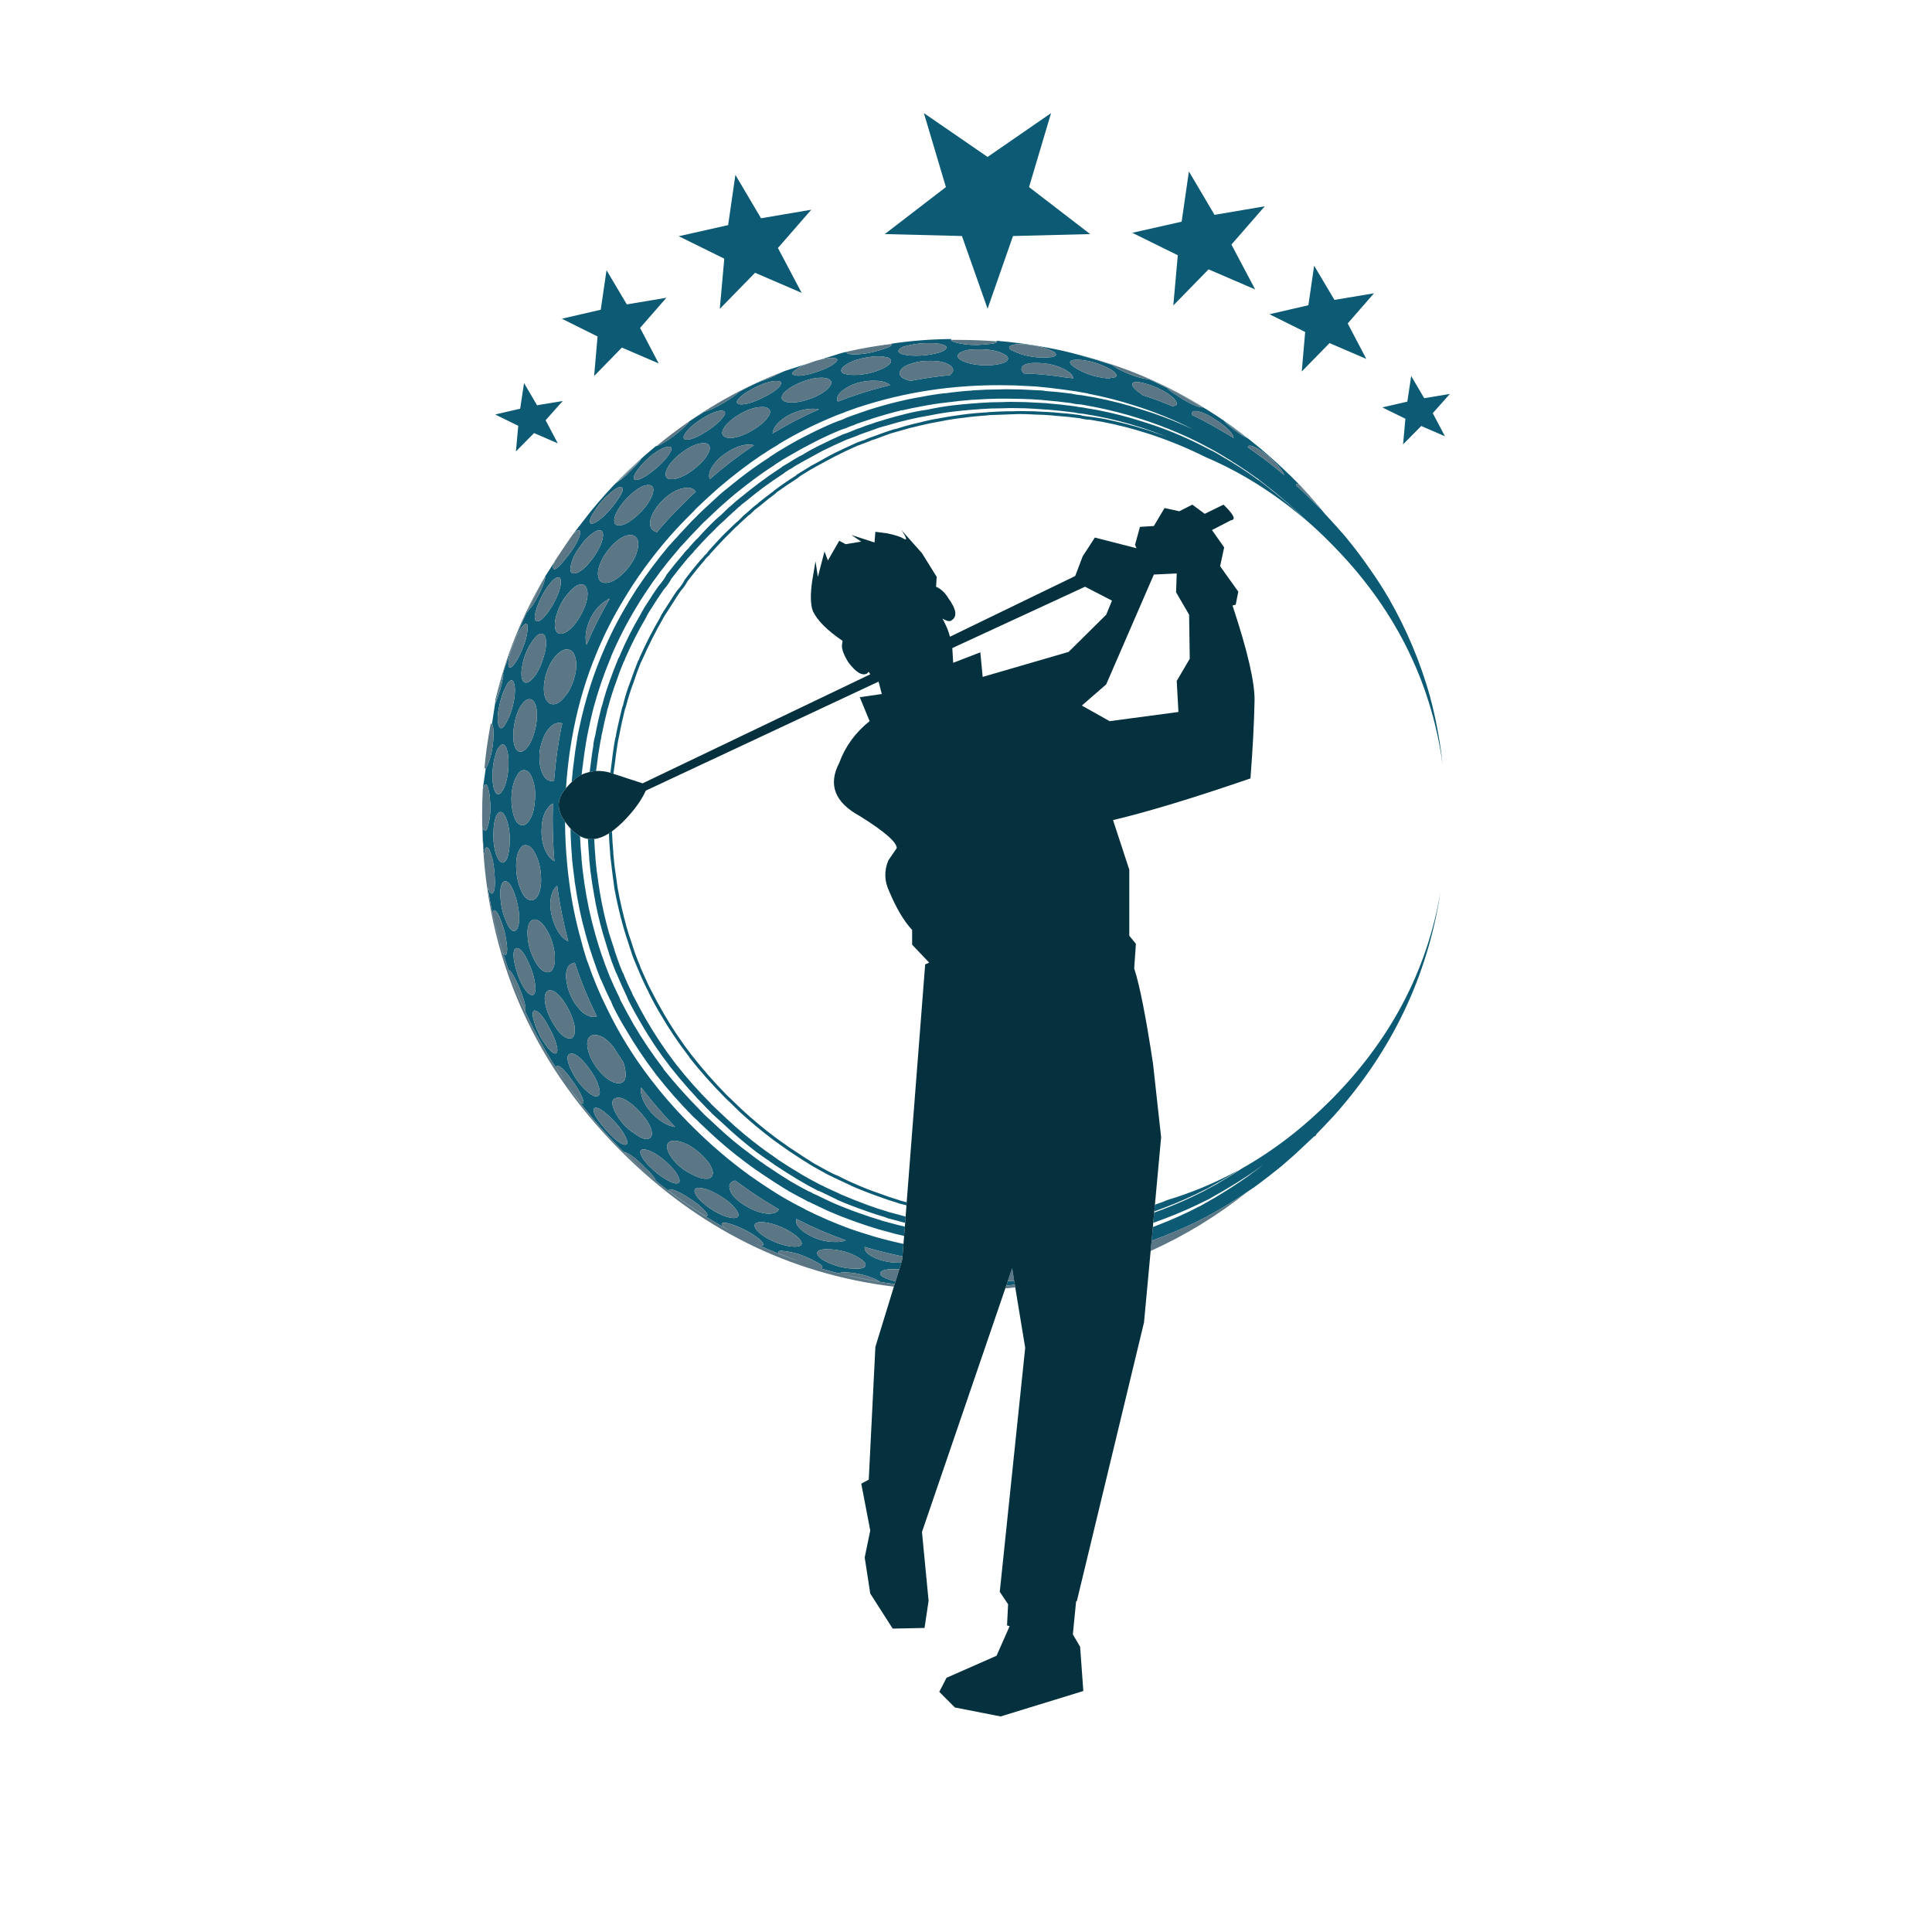 <?xml version="1.0" encoding="utf-8"?>
<!-- Generator: Adobe Illustrator 16.0.0, SVG Export Plug-In . SVG Version: 6.00 Build 0)  -->
<!DOCTYPE svg PUBLIC "-//W3C//DTD SVG 1.1//EN" "http://www.w3.org/Graphics/SVG/1.1/DTD/svg11.dtd">
<svg version="1.1" id="Layer_1" xmlns="http://www.w3.org/2000/svg" xmlns:xlink="http://www.w3.org/1999/xlink" x="0px" y="0px"
	 width="300px" height="300px" viewBox="0 0 300 300" enable-background="new 0 0 300 300" xml:space="preserve">
<g>
	<path fill-rule="evenodd" clip-rule="evenodd" fill="#0C5A73" d="M87.244,49.49l6.04-1.394l0.896-6.14l3.153,5.311l6.139-1.029
		l-4.081,4.68l2.887,5.509l-5.708-2.456l-4.313,4.414l0.53-6.14L87.244,49.49z M118.174,33.893l7.799-1.327l-5.177,5.94l3.684,6.969
		l-7.235-3.119l-5.476,5.608l0.697-7.799l-7.068-3.484l7.666-1.726l1.128-7.799L118.174,33.893z M127.433,55.829l3.187-0.996
		c0.287-0.088,0.586-0.154,0.896-0.198c-0.088,0.11,0,0.221,0.266,0.331l0.764,0.066c1.261,0,2.588-0.21,3.982-0.63
		c1.459-0.421,2.102-0.753,1.924-0.996c-0.021-0.021-0.044-0.033-0.065-0.033c3.074-0.464,6.205-0.708,9.392-0.729
		c-0.066,0.044-0.1,0.088-0.1,0.133c0,0.133,0.21,0.254,0.631,0.364c0.885,0.288,2.046,0.432,3.484,0.432l1.593-0.133
		c0.995-0.066,1.46-0.21,1.394-0.432c-0.021-0.044-0.045-0.077-0.066-0.099c2.655,0.221,5.276,0.575,7.865,1.062
		c1.704,0.31,3.396,0.696,5.077,1.161c1.682,0.465,3.341,0.974,4.979,1.526l0.929,0.598c1.682,0.885,3.23,1.427,4.646,1.627h0.166
		c1.238,0.574,2.5,1.184,3.783,1.825c1.836,0.929,3.617,1.913,5.343,2.953c1.726,1.062,3.396,2.213,5.011,3.451
		c2.169,1.615,4.271,3.374,6.306,5.276c1.084,0.996,2.146,2.035,3.187,3.12c0.354,0.397,0.73,0.808,1.128,1.228
		c0.907,1.018,1.781,2.046,2.622,3.087c0.708,0.752,1.404,1.515,2.09,2.29c0.687,0.752,1.35,1.537,1.991,2.355
		c0.952,1.195,1.87,2.435,2.755,3.717c1.106,1.549,2.135,3.142,3.087,4.779c2.743,4.778,4.867,9.834,6.371,15.166v0.033
		c0.907,3.363,1.56,6.858,1.958,10.487c-1.836-13.12-7.654-24.58-17.455-34.382c-1.218-1.238-2.456-2.4-3.718-3.484
		c-1.703-1.659-3.451-3.208-5.243-4.646c-0.797-0.642-1.582-1.262-2.356-1.859c-0.044-0.021-0.1-0.055-0.166-0.099
		c-1.902-1.373-3.839-2.633-5.808-3.784c-0.509-0.31-1.028-0.597-1.56-0.862c-1.482-0.818-2.998-1.561-4.546-2.224
		c-2.08-0.907-4.183-1.692-6.306-2.356c-2.301-0.729-4.646-1.327-7.036-1.792c-0.664-0.132-1.327-0.254-1.991-0.365
		c-0.597-0.021-1.15-0.099-1.659-0.231c-0.021,0-0.044,0-0.066,0c-1.35-0.178-2.71-0.321-4.082-0.432
		c-0.066,0-0.121-0.012-0.166-0.033h-0.033c-0.021,0-0.044,0-0.065,0c-1.085-0.089-2.18-0.145-3.286-0.166
		c-0.752-0.022-1.493-0.033-2.224-0.033c-0.397,0-0.785,0-1.161,0c-1.283,0.022-2.556,0.077-3.816,0.166h-0.066
		c-0.044,0-0.088,0-0.133,0c-1.394,0.11-2.754,0.254-4.082,0.431c-1.239,0.133-2.467,0.321-3.684,0.564h-0.033
		c-1.084,0.199-2.157,0.42-3.219,0.664v-0.033c-1.615,0.398-3.208,0.852-4.779,1.36h0.033c-0.862,0.266-1.715,0.553-2.555,0.863
		v0.033c-0.487,0.154-0.974,0.343-1.461,0.564h-0.033c-0.398,0.132-0.785,0.275-1.161,0.431c-1.306,0.553-2.578,1.15-3.816,1.792
		c-1.262,0.642-2.511,1.328-3.75,2.058c-0.708,0.398-1.394,0.818-2.058,1.262c-0.111,0.065-0.199,0.133-0.266,0.198
		c-1.173,0.753-2.301,1.538-3.385,2.356c-0.774,0.575-1.526,1.161-2.257,1.759c-0.398,0.311-0.785,0.631-1.162,0.963
		c-0.331,0.287-0.663,0.575-0.995,0.862c-0.553,0.487-1.106,0.996-1.659,1.526c-0.442,0.421-0.896,0.853-1.36,1.295v-0.033
		c-0.752,0.774-1.494,1.549-2.224,2.323c-0.377,0.397-0.73,0.785-1.063,1.161c-0.354,0.354-0.686,0.73-0.995,1.129
		c-1.837,2.123-3.496,4.325-4.979,6.604c-0.442,0.664-0.873,1.35-1.294,2.058c-1.505,2.479-2.821,5.044-3.949,7.699
		c0,0.089-0.033,0.188-0.1,0.299c-1.062,2.544-1.947,5.144-2.655,7.799c-0.287,1.15-0.553,2.312-0.796,3.484
		c-0.133,0.642-0.254,1.295-0.365,1.958c-0.155,0.996-0.299,2.002-0.432,3.02c0,0.022,0,0.045,0,0.066
		c-0.084,0.557-0.156,1.127-0.215,1.709c-0.402,0.191-0.763,0.43-1.079,0.714c-0.16,0.146-0.315,0.291-0.465,0.432
		c0.023-0.233,0.046-0.466,0.066-0.697c0.066-0.841,0.155-1.638,0.266-2.389c0.111-1.04,0.254-2.069,0.432-3.087
		c0.088-0.686,0.21-1.36,0.365-2.024c0.243-1.194,0.52-2.367,0.83-3.518c0.729-2.788,1.647-5.498,2.754-8.131
		c0-0.044,0.011-0.065,0.033-0.065c1.15-2.788,2.511-5.465,4.082-8.032v-0.032c0.442-0.687,0.873-1.372,1.294-2.058
		c1.549-2.323,3.241-4.58,5.077-6.771h0.034c0.331-0.398,0.675-0.774,1.028-1.128c0.332-0.398,0.686-0.786,1.062-1.162
		c0-0.021,0.011-0.033,0.033-0.033c0.73-0.818,1.482-1.604,2.257-2.355c0.443-0.443,0.896-0.875,1.36-1.295
		c0.576-0.53,1.14-1.051,1.692-1.56c0.332-0.311,0.676-0.608,1.029-0.896c0.376-0.31,0.774-0.63,1.195-0.962
		c0.752-0.619,1.515-1.217,2.289-1.792c1.128-0.841,2.279-1.638,3.451-2.39c0.066-0.066,0.133-0.122,0.2-0.166
		c0-0.021,0.021-0.033,0.065-0.033c0.686-0.465,1.394-0.907,2.124-1.327c1.239-0.753,2.512-1.449,3.816-2.091
		c1.261-0.642,2.566-1.25,3.916-1.825h0.033c0.376-0.155,0.764-0.299,1.162-0.432c0.509-0.243,1.018-0.453,1.526-0.63
		c0.841-0.288,1.703-0.587,2.588-0.896c1.594-0.509,3.22-0.962,4.879-1.36h0.033c1.062-0.266,2.157-0.487,3.285-0.664h-0.033
		c1.239-0.243,2.512-0.443,3.816-0.597l-0.033,0.032c1.35-0.198,2.732-0.343,4.148-0.432c0.089-0.021,0.188-0.033,0.299-0.033
		c1.261-0.088,2.521-0.133,3.783-0.133c0.398-0.021,0.808-0.032,1.228-0.032c0.753,0,1.516,0.011,2.29,0.032
		c1.129,0.045,2.257,0.101,3.386,0.166c0.021,0,0.044,0,0.065,0c0.066,0,0.145,0.022,0.232,0.067
		c1.35,0.088,2.677,0.221,3.982,0.397c0.11,0,0.232,0.022,0.365,0.066c0.42,0.089,0.874,0.155,1.36,0.199c0.022,0,0.044,0,0.066,0
		c0.686,0.11,1.383,0.232,2.091,0.365c2.435,0.465,4.834,1.084,7.201,1.858c2.19,0.664,4.337,1.46,6.438,2.389
		c0.487,0.222,0.984,0.443,1.493,0.664c-2.92-1.481-5.94-2.71-9.06-3.684c-2.323-0.752-4.701-1.36-7.136-1.825l-0.032-0.033
		c-1.239-0.243-2.489-0.442-3.75-0.598c-1.438-0.199-2.898-0.364-4.381-0.497c-1.084-0.066-2.18-0.122-3.286-0.166
		c-0.021,0-0.055,0-0.099,0c-0.774-0.022-1.549-0.033-2.323-0.033c-1.704,0-3.374,0.055-5.011,0.166
		c-3.938,0.266-7.744,0.841-11.417,1.726c-1.836,0.442-3.628,0.951-5.376,1.526h-0.033c-0.686,0.243-1.36,0.487-2.024,0.73
		l-0.033,0.032c-0.907,0.311-1.803,0.664-2.688,1.063c-2.655,1.129-5.222,2.444-7.699,3.949v0.033
		c-0.819,0.465-1.615,0.963-2.39,1.494h-0.033c-2.367,1.592-4.668,3.352-6.903,5.276c-0.907,0.796-1.803,1.614-2.688,2.455
		c-0.465,0.421-0.907,0.863-1.327,1.327c-1.194,1.174-2.334,2.368-3.419,3.585c-2.832,3.23-5.287,6.604-7.367,10.122
		c-1.593,2.633-2.965,5.354-4.115,8.163c-1.571,3.783-2.754,7.722-3.551,11.814c-0.486,2.456-0.841,4.978-1.063,7.566
		c-0.045,0.509-0.083,1.022-0.115,1.544c-0.49,0.58-0.806,1.095-0.946,1.543c-0.406,1.134-0.141,2.361,0.797,3.684
		c0.012,2.097,0.111,4.166,0.298,6.205c0.089,1.085,0.211,2.18,0.366,3.286c0.397,3.03,1.007,5.995,1.825,8.895
		c0.243,0.973,0.52,1.935,0.829,2.887c0.066,0.177,0.133,0.364,0.199,0.563v-0.033c0.841,2.479,1.848,4.891,3.02,7.235
		c1.814,3.761,4.038,7.367,6.671,10.818c1.726,2.279,3.65,4.502,5.774,6.671c0.243,0.243,0.509,0.509,0.797,0.796
		c2.854,2.854,5.852,5.41,8.993,7.666c1.526,1.085,3.087,2.113,4.679,3.087c1.217,0.729,2.479,1.415,3.784,2.057v0.033
		c2.345,1.174,4.733,2.202,7.168,3.087c1.106,0.376,2.212,0.729,3.318,1.062h-0.033c1.602,0.464,3.223,0.874,4.862,1.229
		l-0.15,1.941c-1.775-0.369-3.523-0.796-5.243-1.277c-0.198-0.067-0.409-0.133-0.63-0.199c0,0.021,0,0.055,0,0.099
		c-0.066,0.421,0.276,0.863,1.028,1.328c1.217,0.686,2.666,1.028,4.348,1.028l0.315-0.016l-0.315,1.028
		c-0.185-0.011-0.372-0.017-0.564-0.017l-1.161,0.033c-0.774,0.11-1.184,0.31-1.228,0.597c-0.067,0.267,0.243,0.543,0.929,0.83
		c0.431,0.185,0.912,0.334,1.443,0.448l-0.132,0.414c-2.721-0.351-5.403-0.849-8.048-1.493c2.146,0.465,4.081,0.842,5.808,1.129
		l-0.83-0.432c-1.615-0.686-3.274-1.029-4.978-1.029h-0.067l-0.696,0.133c-0.885-0.221-1.759-0.464-2.622-0.729
		c0.465-0.221,0.122-0.608-1.028-1.161c-0.73-0.399-1.571-0.764-2.522-1.096c-0.974-0.266-1.77-0.42-2.39-0.465l-0.166-0.033
		c-0.486,0-0.642,0.133-0.464,0.398c1.018,0.42,2.079,0.841,3.186,1.261c-2.301-0.796-4.568-1.714-6.803-2.754
		c0.287,0.11,0.541,0.221,0.763,0.332h0.066c0.376,0,0.476-0.155,0.299-0.465c-0.178-0.288-0.587-0.652-1.229-1.096
		c-0.751-0.53-1.592-0.984-2.521-1.36c-0.863-0.376-1.56-0.598-2.091-0.663h-0.1c-0.509,0-0.564,0.21-0.166,0.63
		c0.398,0.243,0.808,0.487,1.228,0.73c-10.266-5.575-18.772-13.175-25.521-22.799l2.191,2.887l0.166,0.066h0.099
		c0.177-0.066,0.133-0.432-0.133-1.095c-0.31-0.686-0.752-1.438-1.327-2.257c-1.194-1.704-2.035-2.556-2.522-2.556l-0.099,0.066
		l-0.067,0.232c0.354,0.531,0.875,1.328,1.561,2.39c-4.359-6.284-7.633-13.031-9.823-20.244c-1.063-3.362-1.848-6.771-2.356-10.221
		c0.221,0.708,0.442,1.062,0.663,1.062c0.111,0,0.222-0.144,0.332-0.432c0.133-0.464,0.166-1.184,0.101-2.157
		c-0.045-0.995-0.166-1.936-0.365-2.82c-0.31-1.173-0.598-1.759-0.863-1.759c-0.177,0-0.287,0.177-0.332,0.531l-0.099,0.729
		c-0.134-1.505-0.211-3.009-0.233-4.514c0.089,0.443,0.222,0.664,0.398,0.664c0.178,0,0.311-0.21,0.398-0.631
		c0.442-1.327,0.53-3.03,0.266-5.11c-0.177-0.974-0.365-1.46-0.564-1.46c-0.132,0-0.287,0.243-0.464,0.729l0.464-3.219
		c0.11-0.11,0.243-0.364,0.398-0.764c0.597-1.614,0.862-3.308,0.797-5.077c-0.022-0.553-0.1-0.896-0.233-1.029l0.465-3.053
		l0.066-0.166c0.62-1.415,1.04-2.942,1.262-4.58c-0.354,1.041-0.797,2.589-1.328,4.646l0.101-0.729
		c1.172-4.559,2.765-9.005,4.778-13.341c0.907-1.947,1.881-3.851,2.92-5.709l1.461-2.29l-0.232,0.664
		c-0.045,0.332,0.021,0.498,0.199,0.498c0.31,0,0.885-0.531,1.726-1.593c1.46-1.814,2.223-3.186,2.29-4.115
		c0-0.221-0.078-0.332-0.232-0.332c-0.199,0-0.477,0.177-0.83,0.531l2.654-3.418c2.987-3.673,6.361-7.058,10.122-10.155
		c0.045,0,0.089-0.012,0.133-0.033c0.509-0.111,1.383-0.619,2.622-1.526c1.35-1.04,2.18-1.814,2.489-2.323
		c0.774-0.509,1.537-0.996,2.29-1.46h0.033c0.686-0.178,1.714-0.664,3.086-1.461c1.128-0.686,1.902-1.238,2.323-1.659
		c1.306-0.708,2.621-1.338,3.948-1.892c-0.198,0.089-0.397,0.178-0.597,0.267c1.217-0.421,2.058-0.775,2.522-1.063l1.096-0.498
		c0.053-0.021,0.108-0.043,0.165-0.066l3.617-1.161c-0.094,0.033-0.183,0.065-0.265,0.099c-0.863,0.332-1.494,0.676-1.893,1.029
		c-0.42,0.311-0.476,0.531-0.166,0.664l0.631,0.132c1.018,0,2.345-0.319,3.982-0.962c0.93-0.376,1.561-0.741,1.892-1.095
		c0.398-0.332,0.388-0.553-0.033-0.664l-0.464-0.033C128.672,55.597,128.075,55.674,127.433,55.829z M121.095,59.215l-0.465-0.067
		c-0.974,0-2.212,0.398-3.718,1.194c-0.884,0.443-1.56,0.908-2.023,1.395c-0.465,0.42-0.586,0.719-0.365,0.896
		c0.177,0.111,0.365,0.166,0.563,0.166c0.93,0,2.191-0.42,3.783-1.261c0.93-0.465,1.615-0.93,2.059-1.394
		C121.349,59.7,121.404,59.392,121.095,59.215z M121.625,62.201c0.266,0.199,0.687,0.298,1.261,0.298c1.15,0,2.435-0.32,3.851-0.962
		c0.995-0.465,1.692-0.974,2.09-1.526c0.399-0.509,0.354-0.885-0.133-1.128c-0.265-0.155-0.642-0.233-1.128-0.233
		c-1.128,0-2.39,0.321-3.783,0.963c-0.951,0.465-1.637,0.93-2.058,1.394C121.305,61.537,121.271,61.936,121.625,62.201z
		 M114.723,64.392c-0.951,0.574-1.659,1.172-2.124,1.792c-0.486,0.642-0.586,1.128-0.299,1.46c0.243,0.243,0.586,0.365,1.029,0.365
		c1.039,0,2.268-0.432,3.684-1.294c0.995-0.598,1.714-1.217,2.156-1.858c0.487-0.62,0.542-1.085,0.166-1.395
		c-0.177-0.177-0.486-0.266-0.929-0.266C117.256,63.196,116.028,63.595,114.723,64.392z M112.101,63.761
		c-0.796,0-1.936,0.486-3.418,1.46c-0.841,0.553-1.493,1.106-1.958,1.659c-0.487,0.554-0.664,0.951-0.531,1.195
		c0.066,0.133,0.222,0.198,0.465,0.198c0.752,0,1.87-0.497,3.352-1.493c0.907-0.597,1.604-1.194,2.091-1.792
		c0.486-0.531,0.608-0.907,0.365-1.128L112.101,63.761z M114.689,69.336c-0.642,0.222-1.283,0.553-1.925,0.996
		c-0.774,0.509-1.394,1.072-1.858,1.692c-0.133,0.177-0.255,0.354-0.365,0.53c-0.42,0.708-0.531,1.316-0.332,1.825l0.066-0.032
		c2.19-1.903,4.458-3.64,6.803-5.211c-0.221-0.066-0.476-0.1-0.763-0.1C115.784,69.037,115.242,69.137,114.689,69.336z
		 M120.298,66.35c-0.199,0.354-0.31,0.675-0.332,0.962c2.323-1.416,4.724-2.666,7.201-3.75c-0.31-0.066-0.642-0.1-0.995-0.1
		c-0.111,0-0.222,0.011-0.332,0.033c-1.04,0.045-2.157,0.365-3.352,0.962c-0.774,0.421-1.383,0.885-1.825,1.395
		C120.53,66.006,120.409,66.172,120.298,66.35z M95.259,120.16l-0.481-0.166c0.055-0.512,0.121-1.026,0.199-1.542
		c0.11-0.974,0.243-1.947,0.398-2.921c0.066-0.486,0.166-0.951,0.298-1.394h-0.032c0.044-0.178,0.077-0.344,0.1-0.498
		c0.243-1.128,0.497-2.245,0.763-3.353c0.045-0.265,0.122-0.52,0.232-0.763c0.311-1.305,0.708-2.577,1.195-3.816
		c0.354-1.018,0.741-2.058,1.161-3.119c0-0.022,0.022-0.044,0.066-0.066c0.066-0.133,0.121-0.266,0.165-0.398v-0.033
		c0.952-2.146,2.014-4.214,3.187-6.206l-0.033,0.033c0.155-0.332,0.321-0.63,0.498-0.896c0.42-0.663,0.841-1.315,1.261-1.957
		c0.311-0.51,0.642-1.007,0.996-1.493h0.033c0.442-0.51,0.796-1.029,1.063-1.561c0-0.021,0.011-0.033,0.032-0.033
		c0.841-1.128,1.726-2.223,2.655-3.285h0.033c0.221-0.31,0.465-0.575,0.729-0.797v-0.033c0.067-0.088,0.144-0.177,0.232-0.265
		v-0.034c0.311-0.354,0.642-0.719,0.996-1.095c0.686-0.774,1.404-1.516,2.157-2.224c0.42-0.42,0.852-0.83,1.294-1.228h0.033
		c0.376-0.354,0.741-0.719,1.095-1.096h0.034c0.177-0.154,0.331-0.287,0.464-0.397c0.287-0.266,0.598-0.542,0.93-0.83
		c0.243-0.177,0.486-0.365,0.729-0.563v-0.034c0.774-0.619,1.549-1.217,2.323-1.791c0.066-0.067,0.144-0.133,0.232-0.2
		c1.062-0.796,2.157-1.548,3.285-2.256c0.066-0.067,0.133-0.133,0.199-0.199h0.033c0.266-0.178,0.531-0.344,0.797-0.498
		c0.397-0.243,0.797-0.486,1.194-0.73c0-0.021,0.011-0.033,0.033-0.033c0.398-0.221,0.808-0.442,1.229-0.663
		c0.773-0.443,1.56-0.874,2.355-1.295c1.217-0.597,2.444-1.172,3.684-1.726c0.398-0.154,0.786-0.287,1.162-0.398h-0.033
		c0.155-0.065,0.31-0.132,0.465-0.199c0.31-0.133,0.642-0.254,0.995-0.364c0.531-0.199,1.073-0.398,1.626-0.598
		c0.243-0.088,0.509-0.177,0.797-0.266c0.42-0.154,0.862-0.276,1.327-0.364h-0.033c1.084-0.354,2.19-0.653,3.318-0.896
		c0.996-0.266,2.024-0.487,3.087-0.664c1.173-0.221,2.356-0.409,3.551-0.563c1.283-0.177,2.6-0.299,3.949-0.365
		c0.044-0.022,0.121-0.034,0.232-0.034c0.951-0.065,1.902-0.109,2.854-0.132c0.243,0,0.498,0,0.764,0
		c0.376-0.022,0.741-0.033,1.095-0.033c0.73,0,1.472,0.011,2.224,0.033c1.04,0.044,2.091,0.1,3.153,0.166h0.032
		c0.022,0,0.045,0.011,0.067,0.033c0.044-0.022,0.088-0.022,0.132,0c1.327,0.088,2.644,0.221,3.949,0.397
		c0.022,0,0.067,0.022,0.133,0.067c0.443,0.088,0.918,0.154,1.428,0.198c0.663,0.089,1.315,0.188,1.957,0.299
		c2.323,0.465,4.603,1.051,6.837,1.759c1.062,0.354,2.112,0.719,3.153,1.096c-1.395-0.553-2.799-1.063-4.216-1.526
		c-2.256-0.73-4.568-1.316-6.936-1.76c-0.642-0.11-1.283-0.221-1.925-0.331c-0.553-0.044-1.073-0.122-1.56-0.232h-0.066
		c-1.35-0.178-2.699-0.321-4.049-0.432h-0.033c-0.044,0-0.077,0-0.1,0h-0.066c-1.084-0.088-2.157-0.155-3.219-0.199h-0.033
		c-0.73-0.021-1.46-0.033-2.19-0.033c-0.376,0-0.752,0.012-1.128,0.033c-1.239,0-2.467,0.044-3.684,0.133c-0.022,0-0.045,0-0.067,0
		c-0.021,0-0.055,0.012-0.099,0.033c-0.022,0-0.045,0-0.066,0c-0.199,0.022-0.398,0.033-0.598,0.033
		c-1.15,0.088-2.29,0.199-3.418,0.332c-1.217,0.154-2.411,0.354-3.585,0.598h-0.033c-1.062,0.177-2.102,0.387-3.119,0.63
		c-1.15,0.266-2.268,0.564-3.352,0.896c-0.443,0.133-0.885,0.254-1.327,0.365h0.032c-0.287,0.11-0.563,0.21-0.829,0.299
		c-0.575,0.198-1.14,0.397-1.692,0.597c-0.332,0.11-0.664,0.243-0.996,0.398h-0.033c-0.133,0.044-0.266,0.099-0.397,0.166h-0.034
		c-0.376,0.155-0.763,0.299-1.161,0.431h0.033c-1.283,0.554-2.544,1.14-3.783,1.76c-0.774,0.42-1.56,0.852-2.355,1.294
		c-0.443,0.221-0.875,0.465-1.295,0.729l0.033-0.032c-0.42,0.243-0.83,0.497-1.228,0.763h-0.034c-0.265,0.154-0.53,0.32-0.796,0.498
		l0.066-0.033c-0.088,0.066-0.177,0.133-0.266,0.199l-0.033,0.033c-1.128,0.729-2.234,1.493-3.318,2.29
		c-0.863,0.664-1.726,1.35-2.589,2.058c-0.243,0.198-0.486,0.387-0.73,0.563v0.034c-0.354,0.265-0.674,0.553-0.962,0.862
		c-0.154,0.11-0.298,0.232-0.431,0.365c-0.421,0.376-0.819,0.752-1.195,1.128c-0.465,0.398-0.907,0.808-1.327,1.228v0.033
		c-0.753,0.709-1.482,1.449-2.19,2.224c-0.354,0.376-0.697,0.752-1.029,1.129l-0.033,0.033c-0.065,0.044-0.11,0.099-0.133,0.166
		c-0.044,0.044-0.065,0.077-0.065,0.099c-0.267,0.244-0.509,0.51-0.73,0.797h-0.033c-0.929,1.106-1.825,2.224-2.688,3.352
		c-0.31,0.598-0.707,1.161-1.194,1.693c-0.332,0.486-0.652,0.962-0.963,1.427c-0.42,0.663-0.852,1.338-1.294,2.023
		c-0.177,0.267-0.332,0.554-0.465,0.863c-1.194,2.036-2.268,4.137-3.219,6.306c-0.044,0.154-0.1,0.299-0.166,0.432
		c-0.021,0.044-0.055,0.1-0.1,0.165c-0.42,0.996-0.808,2.024-1.162,3.087c-0.464,1.261-0.873,2.544-1.228,3.85v0.033
		c-0.088,0.221-0.154,0.465-0.198,0.73c-0.288,1.105-0.543,2.234-0.764,3.385c-0.066,0.177-0.1,0.354-0.1,0.53v0.033
		c-0.11,0.443-0.199,0.896-0.266,1.361c-0.177,0.974-0.32,1.97-0.432,2.987c-0.047,0.313-0.092,0.628-0.132,0.945
		c-0.348,0.029-0.68,0.079-0.996,0.149c0.051-0.414,0.106-0.823,0.166-1.228c0.11-1.019,0.254-2.014,0.431-2.987h-0.033
		c0.066-0.509,0.166-0.995,0.299-1.46v0.033c0.045-0.178,0.078-0.354,0.1-0.531v-0.033c0.222-1.15,0.476-2.29,0.764-3.418
		c0.066-0.287,0.144-0.554,0.232-0.797c0.354-1.35,0.763-2.655,1.228-3.916c0.376-1.062,0.785-2.124,1.228-3.186v-0.033
		c0-0.022,0.012-0.044,0.033-0.066c0.089-0.133,0.166-0.276,0.232-0.432v-0.033c0.93-2.19,2.003-4.314,3.22-6.371
		c0.154-0.311,0.32-0.609,0.497-0.896v-0.033c0.443-0.686,0.875-1.35,1.295-1.991v-0.033c0.332-0.486,0.675-0.984,1.028-1.493
		c0-0.022,0.011-0.033,0.033-0.033c0.442-0.509,0.818-1.028,1.128-1.561c0-0.021,0-0.044,0-0.065
		c0.885-1.15,1.804-2.279,2.755-3.385v-0.034c0.243-0.287,0.509-0.563,0.797-0.829c0.044-0.11,0.11-0.199,0.199-0.266
		c0-0.021,0.011-0.033,0.033-0.033c0.31-0.376,0.652-0.752,1.028-1.128v0.033c0.709-0.797,1.438-1.571,2.19-2.323
		c0.442-0.443,0.896-0.863,1.361-1.262v0.034c0.397-0.377,0.784-0.753,1.161-1.129l0.033-0.033c0.154-0.154,0.31-0.287,0.465-0.398
		c0.31-0.265,0.63-0.553,0.962-0.862h0.033c0.222-0.199,0.464-0.398,0.73-0.598c0.862-0.708,1.736-1.394,2.621-2.058
		c1.084-0.818,2.201-1.604,3.353-2.356l-0.033,0.033c0.088-0.044,0.177-0.1,0.265-0.166c0-0.021,0-0.044,0-0.065
		c0.288-0.178,0.575-0.344,0.863-0.498c0.42-0.266,0.83-0.52,1.228-0.764c0.42-0.244,0.852-0.476,1.295-0.696h-0.033
		c0.796-0.487,1.604-0.93,2.422-1.328c1.239-0.619,2.512-1.217,3.816-1.792h0.033c0.398-0.133,0.786-0.276,1.162-0.432h-0.033
		c0.154-0.066,0.299-0.121,0.432-0.166c0.021-0.022,0.044-0.033,0.065-0.033c0.311-0.133,0.642-0.254,0.996-0.364
		c0.53-0.222,1.096-0.421,1.692-0.598c0.288-0.11,0.564-0.211,0.83-0.299h0.033c0.442-0.133,0.885-0.266,1.327-0.398h-0.033
		c1.128-0.332,2.278-0.642,3.451-0.929c1.018-0.244,2.08-0.442,3.186-0.598h-0.032c1.216-0.266,2.444-0.476,3.684-0.631
		c1.128-0.133,2.278-0.243,3.451-0.332c0.177-0.021,0.365-0.032,0.564-0.032c0.066-0.022,0.154-0.033,0.265-0.033
		c1.239-0.089,2.479-0.133,3.718-0.133c0.354-0.022,0.74-0.033,1.161-0.033c0.73,0,1.472,0.011,2.224,0.033
		c1.084,0.044,2.179,0.1,3.285,0.166c0.022,0,0.056,0,0.1,0c0.021,0,0.056,0.011,0.1,0.032c0.022,0,0.044,0,0.066,0
		c1.35,0.111,2.688,0.255,4.016,0.432c0.044,0,0.1,0.012,0.166,0.033c0.022,0,0.044,0,0.066,0c0.42,0.089,0.873,0.155,1.36,0.199
		l0.066,0.033c0.664,0.11,1.328,0.222,1.991,0.332c2.39,0.465,4.724,1.062,7.002,1.792c3.319,1.018,6.516,2.323,9.592,3.916
		c0.42,0.221,0.829,0.432,1.228,0.631l-0.033-0.034c0.509,0.267,1.028,0.565,1.56,0.896c1.947,1.106,3.838,2.334,5.675,3.684
		c0.045,0.022,0.089,0.044,0.133,0.066c0.818,0.62,1.648,1.272,2.489,1.958c1.615,1.283,3.197,2.677,4.745,4.182
		c-4.845-4.159-10.044-7.422-15.597-9.79c-2.965-1.481-6.019-2.721-9.16-3.717c-2.213-0.708-4.469-1.283-6.77-1.726
		c-0.642-0.11-1.283-0.222-1.926-0.332c-0.53-0.021-1.018-0.088-1.46-0.199h-0.033l-0.033-0.033h-0.032
		c-1.306-0.177-2.622-0.31-3.95-0.397h-0.1c-0.044,0-0.077-0.012-0.099-0.033c-1.063-0.089-2.113-0.145-3.153-0.166
		c-0.73-0.045-1.46-0.067-2.19-0.067c-0.354,0-0.708,0.012-1.062,0.033h-0.033c-0.266,0-0.521,0.012-0.764,0.034
		c-0.951,0.021-1.902,0.055-2.854,0.099c-0.044,0-0.089,0.012-0.134,0.033h-0.032c-1.35,0.089-2.655,0.222-3.916,0.398h-0.033
		c-1.173,0.133-2.346,0.321-3.519,0.564c-1.062,0.177-2.079,0.387-3.053,0.631c-1.106,0.243-2.201,0.53-3.285,0.862
		c-0.465,0.133-0.896,0.255-1.295,0.365c-0.265,0.089-0.53,0.188-0.796,0.299h-0.033c-0.553,0.198-1.084,0.398-1.593,0.598h-0.033
		c-0.332,0.088-0.652,0.21-0.962,0.364h-0.034c-0.132,0.045-0.265,0.101-0.397,0.166c-0.398,0.133-0.774,0.277-1.129,0.432v-0.033
		c-1.261,0.554-2.478,1.128-3.65,1.726c-0.797,0.42-1.581,0.841-2.356,1.261c-0.42,0.222-0.829,0.454-1.228,0.697h-0.033
		c-0.376,0.243-0.774,0.486-1.194,0.73c-0.266,0.154-0.521,0.32-0.764,0.498c-0.089,0.065-0.166,0.133-0.232,0.198
		c-1.106,0.709-2.201,1.449-3.285,2.225c-0.045,0.065-0.1,0.121-0.166,0.165c0,0.022-0.012,0.033-0.033,0.033
		c-0.774,0.575-1.538,1.184-2.29,1.825c-0.243,0.199-0.486,0.388-0.729,0.564h-0.033c-0.311,0.288-0.609,0.575-0.896,0.862h-0.033
		c-0.155,0.111-0.299,0.232-0.432,0.366c-0.376,0.354-0.763,0.707-1.161,1.062v0.033c-0.442,0.376-0.874,0.785-1.294,1.228
		c-0.73,0.708-1.438,1.438-2.124,2.19c-0.354,0.376-0.687,0.741-0.996,1.095h-0.033c-0.044,0.067-0.1,0.155-0.166,0.266
		l-0.032,0.033c-0.267,0.221-0.51,0.476-0.73,0.764v0.033c-0.93,1.062-1.814,2.146-2.655,3.252
		c-0.287,0.554-0.664,1.084-1.129,1.593v0.033c-0.354,0.486-0.675,0.974-0.962,1.46c-0.42,0.642-0.841,1.295-1.261,1.959
		c-0.177,0.266-0.343,0.541-0.498,0.829c-1.15,2.014-2.19,4.07-3.12,6.173c-0.065,0.154-0.144,0.32-0.231,0.497l-0.033,0.033
		c-0.421,1.018-0.797,2.047-1.129,3.087c-0.464,1.217-0.862,2.467-1.194,3.75c-0.089,0.243-0.166,0.498-0.232,0.764
		c-0.266,1.062-0.509,2.156-0.73,3.285c-0.044,0.177-0.077,0.354-0.1,0.531c-0.11,0.442-0.199,0.896-0.265,1.36
		c-0.155,0.951-0.288,1.925-0.398,2.92C95.391,119.052,95.319,119.6,95.259,120.16z M103.871,69.369
		c-0.709,0-1.682,0.509-2.921,1.526c-0.774,0.664-1.404,1.327-1.892,1.991c-0.486,0.664-0.696,1.129-0.631,1.394
		c0,0.155,0.122,0.232,0.365,0.232c0.598,0,1.549-0.53,2.854-1.593c0.819-0.664,1.482-1.339,1.991-2.024
		c0.51-0.642,0.709-1.095,0.598-1.36C104.191,69.424,104.069,69.369,103.871,69.369z M96.403,75.607
		c-0.465,0-1.261,0.543-2.39,1.627c-0.686,0.686-1.249,1.394-1.692,2.124c-0.486,0.729-0.729,1.261-0.729,1.593
		c0,0.243,0.088,0.365,0.265,0.365c0.487,0,1.262-0.531,2.323-1.594c0.709-0.729,1.306-1.471,1.792-2.223
		c0.531-0.73,0.764-1.272,0.697-1.626C96.603,75.696,96.515,75.607,96.403,75.607z M95.773,74.944
		c0.331-0.243,0.852-0.652,1.56-1.228c0.973-0.952,1.703-1.737,2.19-2.356c0.022-0.022,0.044-0.055,0.066-0.1
		c-0.952,0.841-2.29,2.124-4.016,3.85C95.641,75.066,95.707,75.011,95.773,74.944z M110.076,69.104
		c-0.155-0.199-0.42-0.299-0.797-0.299c-0.95,0-2.068,0.476-3.352,1.428c-0.906,0.663-1.593,1.349-2.057,2.057
		c-0.487,0.774-0.631,1.35-0.433,1.727c0.111,0.265,0.388,0.397,0.83,0.397c0.93,0,2.036-0.476,3.318-1.427
		c0.952-0.708,1.671-1.438,2.157-2.19C110.231,70.044,110.342,69.48,110.076,69.104z M106.359,75.773
		c-0.907,0.089-1.858,0.543-2.854,1.361c-0.907,0.752-1.604,1.593-2.091,2.522c-0.288,0.553-0.443,1.039-0.465,1.46
		c-0.022,0.287,0.011,0.542,0.1,0.763c0.199,0.377,0.486,0.62,0.863,0.73c0.021,0,0.055,0.012,0.1,0.033
		c0.221-0.266,0.431-0.52,0.63-0.764c1.106-1.261,2.268-2.488,3.484-3.684c0.442-0.464,0.907-0.917,1.395-1.36
		c0.177-0.177,0.354-0.332,0.53-0.465c-0.021-0.044-0.044-0.065-0.065-0.065c-0.244-0.377-0.653-0.564-1.229-0.564
		C106.625,75.741,106.492,75.752,106.359,75.773z M100.917,77.633c0.486-0.863,0.642-1.516,0.465-1.958
		c-0.111-0.244-0.343-0.365-0.697-0.365c-0.774,0-1.704,0.509-2.787,1.526c-0.797,0.708-1.438,1.472-1.926,2.29
		c-0.486,0.841-0.674,1.493-0.563,1.958c0.044,0.331,0.287,0.497,0.729,0.497c0.73,0,1.648-0.497,2.755-1.493
		C99.756,79.336,100.431,78.518,100.917,77.633z M98.826,83.507c-0.199-0.288-0.509-0.432-0.929-0.432
		c-0.819,0-1.715,0.486-2.688,1.46c-0.796,0.797-1.416,1.67-1.858,2.622c-0.465,1.018-0.608,1.847-0.432,2.489
		c0.111,0.464,0.365,0.741,0.764,0.829c0.088,0.022,0.199,0.033,0.331,0.033c0.819,0,1.716-0.476,2.688-1.427
		c0.154-0.133,0.299-0.276,0.432-0.432c0.486-0.531,0.896-1.096,1.229-1.692c0.109-0.221,0.221-0.442,0.331-0.664
		c0.421-1.062,0.521-1.902,0.299-2.521C98.948,83.661,98.893,83.572,98.826,83.507z M83.395,62.931l3.982-0.663l-2.655,2.986
		l1.893,3.584l-3.684-1.593l-2.821,2.854l0.365-3.981l-3.585-1.759l3.884-0.896l0.597-3.982L83.395,62.931z M89.103,89.049
		c0.598,0,1.339-0.486,2.224-1.46c0.708-0.797,1.294-1.659,1.759-2.589c0.443-0.93,0.619-1.659,0.531-2.19
		c-0.044-0.31-0.222-0.465-0.531-0.465c-0.553,0-1.316,0.521-2.29,1.56c-0.642,0.774-1.194,1.582-1.659,2.423
		c-0.398,0.907-0.586,1.604-0.563,2.091C88.572,88.838,88.749,89.049,89.103,89.049z M92.985,94.159
		c-0.797,0.841-1.371,1.825-1.726,2.954c-0.31,0.995-0.398,1.847-0.266,2.555c0.022,0.133,0.045,0.266,0.066,0.398
		c0,0.022,0.012,0.033,0.033,0.033c1.04-2.456,2.234-4.834,3.584-7.135c-0.154,0.044-0.287,0.11-0.398,0.199
		C93.859,93.385,93.428,93.717,92.985,94.159z M90.265,90.741c-0.598,0-1.295,0.486-2.092,1.46
		c-0.663,0.752-1.184,1.648-1.559,2.688c-0.377,0.995-0.521,1.848-0.432,2.555c0.11,0.642,0.409,0.963,0.896,0.963
		c0.575,0,1.261-0.442,2.058-1.327c0.686-0.841,1.239-1.792,1.659-2.854c0.42-1.106,0.542-1.991,0.365-2.654
		C91.027,91.018,90.729,90.741,90.265,90.741z M87.078,90.243c0-0.398-0.121-0.597-0.365-0.597c-0.442,0-1.007,0.486-1.692,1.46
		c-0.531,0.752-0.984,1.581-1.36,2.489c-0.376,0.906-0.586,1.626-0.631,2.156c0,0.487,0.144,0.73,0.432,0.73
		c0.376,0,0.907-0.453,1.593-1.36c0.575-0.774,1.073-1.648,1.493-2.622C86.945,91.571,87.122,90.818,87.078,90.243z M89.103,105.409
		c0.044-0.088,0.077-0.177,0.1-0.266c0.178-0.597,0.266-1.149,0.266-1.659c0.044-0.531-0.011-1.018-0.166-1.46
		c-0.177-0.708-0.531-1.095-1.062-1.161c-0.067-0.022-0.133-0.034-0.2-0.034c-0.597,0-1.249,0.421-1.957,1.262
		c-0.62,0.797-1.084,1.781-1.395,2.954c-0.265,1.128-0.31,2.112-0.133,2.953c0.2,0.664,0.487,1.084,0.863,1.261
		c0.154,0.067,0.311,0.1,0.465,0.1c0.598,0,1.194-0.387,1.792-1.161c0.198-0.244,0.387-0.486,0.564-0.73
		c0.287-0.486,0.53-1.007,0.729-1.56c0.044-0.133,0.088-0.254,0.133-0.365V105.409z M84.688,89.513
		c-1.172,2.146-2.135,4.016-2.887,5.609l0.929-1.162c1.106-1.792,1.759-3.24,1.958-4.347V89.513z M82.564,99.701
		c-0.509,0.73-0.918,1.604-1.228,2.622c-0.288,1.018-0.409,1.881-0.365,2.589c0.066,0.729,0.311,1.095,0.73,1.095
		c0.376,0,0.862-0.398,1.46-1.195c0.531-0.773,0.952-1.714,1.262-2.82c0.332-1.062,0.442-1.958,0.332-2.688
		c-0.045-0.597-0.277-0.896-0.698-0.896C83.616,98.407,83.118,98.838,82.564,99.701z M80.176,98.872l-0.863,2.289
		c-0.177,0.554-0.299,1.106-0.364,1.659c-0.045,0.554,0.044,0.83,0.265,0.83c0.244,0,0.608-0.398,1.096-1.194
		c1.018-1.902,1.56-3.54,1.626-4.911c0-0.465-0.078-0.697-0.232-0.697c-0.287,0-0.675,0.442-1.162,1.327L80.176,98.872z
		 M79.877,112.379c-0.199,1.128-0.232,2.102-0.1,2.92c0.177,0.951,0.521,1.427,1.028,1.427c0.421,0,0.853-0.32,1.295-0.962
		c0.486-0.774,0.852-1.748,1.095-2.92c0.221-1.129,0.244-2.146,0.066-3.054c-0.222-0.818-0.575-1.228-1.062-1.228
		c-0.42,0-0.874,0.354-1.361,1.062C80.396,110.398,80.075,111.316,79.877,112.379z M79.678,109.392
		c0.243-1.083,0.332-1.979,0.266-2.688c-0.089-0.709-0.255-1.063-0.498-1.063c-0.31,0-0.642,0.388-0.995,1.161
		c-0.354,0.687-0.642,1.538-0.863,2.556c-0.243,0.996-0.343,1.837-0.299,2.522c0.066,0.797,0.243,1.194,0.531,1.194
		c0.243,0,0.542-0.354,0.896-1.062C79.114,111.306,79.434,110.432,79.678,109.392z M77.188,116.461
		c-0.287,0.708-0.498,1.56-0.631,2.555c-0.133,1.084-0.133,2.014,0,2.788c0.178,1.018,0.443,1.526,0.797,1.526
		c0.244,0,0.52-0.266,0.83-0.797c0.332-0.686,0.563-1.56,0.696-2.621c0.133-1.106,0.122-2.091-0.033-2.953
		c-0.177-0.908-0.432-1.361-0.763-1.361C77.798,115.598,77.499,115.885,77.188,116.461z M83.859,116.295
		c-0.111,0.642-0.133,1.261-0.066,1.858c0,0.486,0.077,0.95,0.232,1.394c0.354,1.173,0.94,1.759,1.759,1.759
		c0.066,0,0.144,0,0.232,0c0.021-0.221,0.044-0.432,0.066-0.631c0.221-2.677,0.586-5.276,1.095-7.799
		c0.045-0.177,0.089-0.354,0.133-0.53c-0.066-0.045-0.133-0.066-0.199-0.066c-0.11-0.022-0.221-0.033-0.331-0.033
		c-0.576,0-1.151,0.364-1.727,1.095c-0.354,0.465-0.63,1.007-0.83,1.627C84.069,115.388,83.948,115.83,83.859,116.295z
		 M81.37,119.58c-0.442,0-0.818,0.31-1.129,0.93c-0.42,0.686-0.686,1.593-0.796,2.721c-0.089,1.128-0.012,2.157,0.232,3.086
		c0.31,1.217,0.785,1.826,1.427,1.826c0.421,0,0.774-0.244,1.063-0.73c0.486-0.686,0.774-1.637,0.862-2.854
		c0.155-1.194,0.078-2.278-0.231-3.252C82.466,120.155,81.989,119.58,81.37,119.58z M99.357,102.921h-0.034v0.032L99.357,102.921z
		 M188.595,33.362l7.799-1.328l-5.177,5.94l3.684,6.97l-7.234-3.12l-5.476,5.609l0.697-7.799l-7.069-3.485l7.667-1.726l1.127-7.799
		L188.595,33.362z M203.164,47.399l0.896-6.14l3.152,5.311l6.14-1.029l-4.082,4.68l2.887,5.509l-5.708-2.456l-4.313,4.414l0.53-6.14
		l-5.542-2.754L203.164,47.399z M136.394,55.331c-1.085,0-2.279,0.199-3.585,0.598c-0.929,0.354-1.57,0.719-1.924,1.095
		c-0.377,0.398-0.344,0.72,0.099,0.963c0.421,0.154,0.952,0.232,1.594,0.232c1.327,0,2.555-0.222,3.684-0.664
		c0.974-0.354,1.615-0.719,1.925-1.095s0.21-0.687-0.299-0.93C137.399,55.398,136.902,55.331,136.394,55.331z M141.338,53.572
		c-0.885,0.154-1.449,0.376-1.692,0.664c-0.266,0.287-0.145,0.531,0.365,0.729c0.575,0.178,1.315,0.267,2.224,0.267
		c1.062,0,2.057-0.111,2.986-0.332c0.907-0.2,1.46-0.443,1.659-0.73c0.244-0.266,0.066-0.487-0.53-0.664
		c-0.399-0.155-1.106-0.232-2.124-0.232S142.245,53.373,141.338,53.572z M141.703,56.394c-0.974,0.287-1.593,0.652-1.858,1.095
		c-0.288,0.486-0.154,0.907,0.398,1.262c0.31,0.154,0.686,0.287,1.128,0.397c2.014-0.397,4.06-0.696,6.14-0.896
		c0.177-0.155,0.32-0.321,0.431-0.498c0.178-0.442-0.055-0.841-0.696-1.194c-0.642-0.354-1.57-0.531-2.788-0.531
		C143.396,56.028,142.478,56.149,141.703,56.394z M150.299,54.336c-0.842,0.177-1.35,0.42-1.527,0.73
		c-0.177,0.354,0.045,0.675,0.664,0.962c0.974,0.464,2.224,0.697,3.75,0.697c0.708,0,1.316-0.056,1.825-0.166
		c0.907-0.178,1.405-0.432,1.493-0.764c0.111-0.31-0.177-0.62-0.862-0.93c-0.863-0.42-2.091-0.63-3.684-0.63
		C151.537,54.236,150.984,54.27,150.299,54.336z M146.88,29.048l-3.418-11.482l9.89,6.804l9.856-6.804l-3.418,11.482l9.491,7.301
		l-11.98,0.299l-3.949,11.283l-3.982-11.283l-11.98-0.299L146.88,29.048z M156.736,53.871c-0.11,0.243,0.166,0.486,0.829,0.73
		c1.306,0.619,2.877,0.929,4.713,0.929l0.531-0.033c0.752-0.044,1.14-0.188,1.161-0.431c0-0.244-0.343-0.498-1.028-0.764
		c-0.664-0.266-1.36-0.465-2.091-0.598c-0.398-0.066-0.797-0.121-1.194-0.166c-0.443-0.066-0.885-0.1-1.328-0.1h-0.364
		C157.212,53.528,156.803,53.672,156.736,53.871z M160.055,56.394c-0.885,0.11-1.36,0.376-1.427,0.796
		c-0.066,0.244,0.056,0.51,0.365,0.797c0.664,0.021,1.327,0.055,1.991,0.1c1.504,0.11,2.998,0.287,4.479,0.531
		c0.398,0.021,0.786,0.065,1.162,0.133c0.021-0.421-0.365-0.853-1.162-1.295c-1.261-0.729-2.798-1.096-4.612-1.096
		C160.497,56.359,160.232,56.371,160.055,56.394z M166.161,56.261c0,0.265,0.365,0.608,1.096,1.028
		c0.707,0.42,1.548,0.774,2.521,1.062c0.996,0.267,1.837,0.399,2.522,0.399l0.166-0.067c0.663-0.021,0.962-0.177,0.896-0.464
		c-0.089-0.31-0.498-0.652-1.229-1.029c-0.708-0.376-1.549-0.708-2.522-0.996c-0.929-0.221-1.736-0.331-2.423-0.331
		C166.504,55.862,166.161,55.995,166.161,56.261z M176.482,59.313c-0.531,0-0.741,0.177-0.63,0.531
		c0.088,0.331,0.508,0.752,1.26,1.261c0.111,0.088,0.222,0.177,0.332,0.266c1.549,0.486,3.064,1.051,4.547,1.692
		c0.022,0,0.044,0,0.066,0h0.033c0.553-0.044,0.752-0.243,0.598-0.598c-0.155-0.376-0.609-0.829-1.36-1.36
		c-0.753-0.486-1.583-0.896-2.489-1.228c-0.93-0.332-1.682-0.52-2.257-0.564H176.482z M135.696,59.114
		c-1.239,0-2.379,0.222-3.418,0.664c-0.996,0.465-1.682,0.963-2.058,1.493c-0.155,0.244-0.232,0.476-0.232,0.697
		c0,0.133,0.033,0.266,0.1,0.398c0.177-0.089,0.354-0.155,0.531-0.2c0.686-0.287,1.394-0.541,2.124-0.763h-0.033
		c1.813-0.619,3.65-1.15,5.509-1.593c-0.089-0.089-0.188-0.166-0.299-0.232C137.411,59.27,136.67,59.114,135.696,59.114z
		 M140.509,190.467l-0.117,1.443c-0.418-0.089-0.833-0.184-1.244-0.282c-0.907-0.244-1.804-0.487-2.688-0.73h-0.033
		c-0.089-0.022-0.178-0.056-0.266-0.1h-0.033c-1.018-0.31-2.024-0.642-3.021-0.995c-1.526-0.531-3.053-1.129-4.58-1.792
		c-0.862-0.399-1.725-0.808-2.588-1.229l-0.033-0.033c-0.11-0.044-0.21-0.088-0.299-0.133c-0.044,0-0.089-0.011-0.133-0.033
		c-0.177-0.11-0.331-0.199-0.465-0.265c-0.906-0.465-1.792-0.94-2.654-1.428v-0.033c-0.111-0.066-0.199-0.11-0.266-0.133
		c-1.261-0.774-2.511-1.581-3.75-2.423c-0.31-0.221-0.631-0.441-0.963-0.663l0.033,0.033c-0.597-0.421-1.173-0.841-1.726-1.262
		c-1.902-1.415-3.738-2.953-5.509-4.612c-0.598-0.553-1.194-1.117-1.792-1.692v-0.033c-0.266-0.244-0.52-0.476-0.764-0.697
		l-0.033-0.033c-2.057-2.079-3.949-4.226-5.674-6.438c0-0.022-0.012-0.034-0.033-0.034c-0.022-0.044-0.045-0.077-0.067-0.099
		c-1.703-2.235-3.252-4.547-4.646-6.937c-0.752-1.239-1.438-2.489-2.058-3.75v-0.033c-0.11-0.243-0.21-0.487-0.299-0.729v0.065
		c-0.531-1.083-1.028-2.179-1.493-3.285h-0.033c-0.42-1.062-0.808-2.124-1.162-3.186c-0.397-1.129-0.751-2.257-1.062-3.385
		c-0.774-2.722-1.36-5.476-1.759-8.264c-0.044-0.199-0.078-0.387-0.1-0.564l0.033,0.033c-0.154-1.106-0.287-2.19-0.398-3.252
		c0-0.022,0-0.044,0-0.066c0-0.045,0-0.089,0-0.133c-0.132-1.516-0.215-3.059-0.249-4.63c0.485,0.517,0.978,0.909,1.478,1.178
		c0.047,1.118,0.124,2.225,0.232,3.319c0,0.021,0,0.045,0,0.066c0,0.044,0,0.088,0,0.133c0.088,1.062,0.209,2.124,0.364,3.186v0.033
		c0.022,0.133,0.045,0.277,0.067,0.432v0.033c0.397,2.766,0.973,5.464,1.725,8.097c0.311,1.106,0.653,2.213,1.029,3.319v-0.033
		c0.354,1.04,0.741,2.08,1.161,3.119c0.442,1.063,0.93,2.124,1.46,3.187l0.033,0.033c0.067,0.221,0.155,0.453,0.266,0.697v-0.034
		c0.643,1.239,1.316,2.479,2.024,3.718c1.35,2.301,2.865,4.546,4.547,6.736v0.033c0.044,0.044,0.077,0.1,0.1,0.166
		c1.703,2.123,3.551,4.192,5.542,6.206l0.033,0.032c0.243,0.244,0.486,0.498,0.73,0.764c0.598,0.554,1.194,1.106,1.792,1.66
		c1.726,1.637,3.528,3.142,5.409,4.513c0.531,0.42,1.084,0.83,1.659,1.228h0.033c0.287,0.222,0.575,0.432,0.863,0.631h0.032
		c1.195,0.818,2.424,1.615,3.684,2.39c0.067,0.022,0.145,0.066,0.233,0.132c0.021,0.022,0.044,0.034,0.065,0.034
		c0.797,0.464,1.627,0.918,2.489,1.36v-0.033c0.177,0.089,0.354,0.178,0.531,0.266v0.033c0.133,0.044,0.266,0.1,0.398,0.166
		c0.022,0,0.044,0.012,0.066,0.033c0.818,0.398,1.647,0.796,2.488,1.194c1.482,0.642,2.976,1.228,4.48,1.759h0.033
		c0.951,0.354,1.925,0.676,2.921,0.963c0.021,0,0.033,0.011,0.033,0.033c0.088,0,0.177,0.021,0.266,0.066l0.033,0.033
		c0.862,0.221,1.736,0.453,2.621,0.696C139.842,190.316,140.174,190.394,140.509,190.467z M140.558,189.886
		c-0.063-0.02-0.124-0.036-0.182-0.05h-0.033c-0.863-0.244-1.737-0.476-2.622-0.697v-0.033c-0.11-0.022-0.211-0.056-0.299-0.1h0.033
		c-0.995-0.288-1.991-0.608-2.987-0.963h0.033c-1.504-0.508-2.997-1.083-4.479-1.725c0-0.022-0.012-0.034-0.033-0.034
		c-0.022-0.021-0.044-0.033-0.066-0.033c-0.774-0.376-1.571-0.763-2.39-1.161h-0.033c-0.11-0.066-0.221-0.121-0.332-0.166
		c-0.044,0-0.077,0-0.099,0c-1.129-0.575-2.224-1.184-3.286-1.825c-1.239-0.752-2.456-1.526-3.65-2.323h0.033
		c-0.332-0.199-0.642-0.42-0.93-0.664v0.033c-0.574-0.397-1.14-0.796-1.692-1.194c-1.836-1.394-3.605-2.897-5.31-4.513
		c-0.597-0.531-1.194-1.074-1.792-1.627h0.033c-0.266-0.265-0.52-0.52-0.764-0.763c-1.991-2.036-3.827-4.115-5.509-6.239
		c-0.021,0-0.032-0.011-0.032-0.033c-0.022-0.045-0.056-0.089-0.101-0.133c-1.681-2.168-3.175-4.392-4.479-6.67
		c-0.73-1.217-1.405-2.445-2.024-3.684c-0.111-0.266-0.211-0.498-0.299-0.697c-0.509-1.063-0.984-2.124-1.428-3.187
		c-0.154-0.31-0.298-0.642-0.431-0.995c-0.288-0.708-0.543-1.416-0.764-2.124v0.033c-0.066-0.266-0.144-0.52-0.231-0.763
		c-0.267-0.841-0.521-1.671-0.764-2.489c-0.598-2.058-1.073-4.148-1.427-6.272v-0.033c-0.111-0.598-0.211-1.184-0.299-1.759h0.033
		c-0.066-0.177-0.101-0.343-0.101-0.498c-0.044-0.398-0.099-0.785-0.166-1.161c-0.065-0.664-0.132-1.328-0.198-1.991
		c0-0.022,0-0.045,0-0.066c0-0.044,0-0.088,0-0.133c-0.085-0.952-0.151-1.915-0.199-2.887c0.156,0.021,0.312,0.032,0.465,0.032
		c0.166,0.008,0.338,0.002,0.514-0.017c0.039,0.937,0.1,1.86,0.183,2.771v0.033c0,0.066,0,0.121,0,0.166
		c0.066,0.664,0.133,1.316,0.199,1.958c0.066,0.376,0.122,0.763,0.166,1.162c0.022,0.154,0.045,0.31,0.066,0.464v0.033
		c0.089,0.553,0.178,1.128,0.266,1.726c0.354,2.103,0.818,4.171,1.395,6.206c0.242,0.796,0.509,1.615,0.796,2.456
		c0.066,0.266,0.144,0.52,0.232,0.763c0.221,0.664,0.465,1.35,0.729,2.058c0.133,0.31,0.266,0.631,0.398,0.963h0.033
		c0.42,1.062,0.885,2.102,1.394,3.119v0.033c0.089,0.221,0.199,0.442,0.332,0.664c0.598,1.194,1.251,2.4,1.958,3.617
		c1.306,2.256,2.777,4.458,4.414,6.604h0.033c0.022,0.044,0.044,0.088,0.066,0.132c1.659,2.124,3.484,4.182,5.476,6.173h-0.033
		c0.244,0.243,0.498,0.486,0.764,0.73c0.575,0.53,1.149,1.073,1.726,1.626c1.703,1.593,3.462,3.064,5.276,4.413
		c0.553,0.421,1.106,0.819,1.659,1.195h0.033c0.266,0.222,0.542,0.42,0.83,0.598v0.032c1.194,0.797,2.411,1.561,3.65,2.29h-0.033
		c1.062,0.62,2.135,1.207,3.219,1.76c0.155,0.065,0.31,0.133,0.465,0.198v0.033c0.797,0.377,1.593,0.742,2.389,1.096
		c0.022,0.022,0.045,0.044,0.067,0.066h0.033c1.438,0.619,2.887,1.194,4.347,1.726c0.952,0.354,1.926,0.675,2.921,0.962
		c0.088,0.022,0.177,0.056,0.265,0.1h0.034c0.862,0.222,1.726,0.454,2.588,0.697h-0.032c0.015,0.004,0.032,0.009,0.049,0.017
		L140.558,189.886z M140.758,187.164c-0.368-0.092-0.739-0.187-1.112-0.282h-0.033c-0.066-0.044-0.155-0.078-0.266-0.1h0.033
		c-0.974-0.287-1.936-0.608-2.888-0.962c-1.459-0.51-2.897-1.073-4.313-1.693c-0.022-0.021-0.056-0.044-0.1-0.065
		c-0.774-0.354-1.561-0.72-2.356-1.096c-0.133-0.066-0.255-0.121-0.365-0.166l-0.033-0.033c-0.265-0.133-0.542-0.265-0.829-0.397
		c-0.797-0.443-1.593-0.885-2.39-1.328c-1.194-0.73-2.368-1.482-3.518-2.257c-0.332-0.221-0.631-0.431-0.896-0.631
		c-0.553-0.397-1.095-0.784-1.626-1.161c-1.792-1.35-3.529-2.799-5.21-4.348c-0.576-0.553-1.14-1.106-1.692-1.659v0.033
		c-0.244-0.243-0.487-0.486-0.73-0.729c-1.946-1.97-3.739-3.994-5.376-6.073c-0.022-0.045-0.044-0.089-0.066-0.133
		c-1.638-2.124-3.098-4.292-4.381-6.505c-0.708-1.173-1.35-2.356-1.925-3.551v-0.033c-0.133-0.243-0.243-0.453-0.332-0.631
		c-0.509-1.039-0.973-2.079-1.394-3.119c-0.133-0.31-0.266-0.631-0.398-0.963c-0.287-0.663-0.53-1.35-0.73-2.057v0.033
		c-0.065-0.243-0.144-0.487-0.231-0.73c-0.288-0.841-0.542-1.648-0.764-2.423c-0.575-2.013-1.051-4.048-1.427-6.106
		c-0.089-0.597-0.166-1.172-0.232-1.726c-0.022-0.177-0.044-0.343-0.066-0.497c-0.044-0.398-0.088-0.764-0.133-1.096v-0.033
		c-0.088-0.642-0.166-1.283-0.232-1.925v-0.033c0-0.044,0-0.1,0-0.166c-0.094-1.022-0.16-2.057-0.198-3.103
		c0.155-0.104,0.316-0.214,0.48-0.332c0.041,1.139,0.113,2.262,0.216,3.368v0.033c0,0.067,0,0.122,0,0.166v0.033
		c0.066,0.619,0.133,1.261,0.199,1.925c0.044,0.354,0.1,0.73,0.166,1.129c0,0.133,0.021,0.276,0.065,0.431v0.034
		c0.067,0.553,0.145,1.116,0.233,1.692c0.376,2.057,0.841,4.081,1.394,6.072c0.221,0.774,0.476,1.571,0.764,2.39
		c0.088,0.266,0.166,0.509,0.231,0.73c0.222,0.686,0.465,1.36,0.73,2.023c0.133,0.332,0.266,0.653,0.398,0.963h-0.033
		c0.442,1.018,0.907,2.046,1.394,3.087c0.11,0.198,0.221,0.409,0.332,0.63c0.598,1.195,1.239,2.379,1.925,3.551
		c1.261,2.19,2.699,4.337,4.314,6.438l0.033,0.033c0.021,0.044,0.055,0.088,0.1,0.133c1.614,2.058,3.374,4.06,5.276,6.007
		c0.243,0.243,0.486,0.476,0.73,0.696c0.574,0.554,1.139,1.096,1.692,1.627c1.681,1.548,3.406,2.986,5.177,4.313
		c0.53,0.398,1.073,0.786,1.626,1.162c0.266,0.221,0.553,0.42,0.862,0.598c1.151,0.773,2.323,1.537,3.518,2.289
		c0.775,0.421,1.561,0.852,2.357,1.295c0.265,0.133,0.531,0.266,0.796,0.398h0.033c0.11,0.065,0.232,0.121,0.365,0.166h0.033
		c0.774,0.397,1.549,0.773,2.323,1.127h0.033c0.021,0.022,0.044,0.034,0.066,0.034c1.416,0.642,2.843,1.206,4.28,1.692
		c0.93,0.354,1.881,0.675,2.854,0.963c0.088,0.021,0.178,0.055,0.266,0.099c0.337,0.089,0.675,0.177,1.012,0.266L140.758,187.164z
		 M225.134,61.172l-2.655,2.986l1.892,3.585l-3.684-1.594l-2.82,2.854l0.364-3.982l-3.584-1.759l3.883-0.896l0.597-3.982
		l2.025,3.451L225.134,61.172z M187.633,64.49c-0.818-0.42-1.471-0.642-1.958-0.663h-0.1c-0.42,0-0.563,0.21-0.431,0.63
		c1.018,0.487,2.024,1.007,3.02,1.561h-0.033c0.553,0.287,1.095,0.597,1.626,0.929c0.598,0.332,1.195,0.686,1.792,1.063
		c0-0.111-0.044-0.255-0.133-0.432c-0.222-0.442-0.697-0.951-1.427-1.526C189.259,65.475,188.474,64.955,187.633,64.49z
		 M194.071,69.203c-0.199,0-0.299,0.088-0.299,0.266c0.686,0.465,1.36,0.951,2.024,1.46c0.044,0.022,0.088,0.045,0.133,0.066
		c0.862,0.642,1.736,1.328,2.621,2.058c0.288,0.244,0.575,0.486,0.863,0.729c-0.044-0.109-0.1-0.243-0.166-0.397
		c-0.287-0.509-0.774-1.096-1.46-1.759c-0.686-0.687-1.372-1.25-2.058-1.692C195,69.446,194.447,69.203,194.071,69.203z
		 M182.522,61.238c1.747,1.217,3.164,1.902,4.247,2.058c-2.146-1.283-3.971-2.278-5.476-2.987
		C181.626,60.663,182.035,60.973,182.522,61.238z M190.885,66.149c0.952,0.797,1.893,1.438,2.821,1.926l-3.684-2.722L190.885,66.149
		z M201.571,75.144l-0.1-0.033c-0.177,0.021-0.232,0.122-0.166,0.299c0.974,0.885,1.947,1.813,2.921,2.787
		c0.31,0.332,0.63,0.675,0.962,1.029C203.883,77.633,202.677,76.271,201.571,75.144z M179.236,188.109l0.101-1.045
		c0.42-0.146,0.841-0.295,1.261-0.448c0.221-0.088,0.432-0.177,0.63-0.265c3.85-1.151,7.545-2.7,11.085-4.646
		c-0.885,0.597-1.804,1.161-2.755,1.692c-0.752,0.42-1.505,0.841-2.256,1.261h-0.034c-2.079,1.063-4.192,2.003-6.339,2.821
		C180.368,187.694,179.805,187.904,179.236,188.109z M193.839,184.957c-1.394,0.951-2.81,1.858-4.248,2.722
		c-0.531,0.287-1.062,0.586-1.593,0.896c-0.266,0.133-0.52,0.277-0.764,0.432h-0.033c-0.796,0.42-1.593,0.818-2.389,1.194
		c-1.283,0.598-2.578,1.151-3.884,1.659c-0.133,0.066-0.276,0.134-0.431,0.199v-0.033c-0.555,0.222-1.113,0.438-1.676,0.647
		l0.198-2.141c0.259-0.095,0.52-0.195,0.78-0.299c2.19-0.841,4.348-1.813,6.472-2.92h0.033c0.773-0.442,1.549-0.886,2.323-1.327
		c1.681-0.996,3.329-2.059,4.944-3.187c0.93-0.664,1.847-1.35,2.755-2.058c-0.531,0.376-1.051,0.752-1.56,1.129
		c-1.615,1.106-3.264,2.146-4.945,3.119c-0.774,0.442-1.549,0.885-2.323,1.328h-0.033c-2.146,1.083-4.325,2.046-6.538,2.887
		c-0.613,0.236-1.231,0.463-1.857,0.681l0.148-1.594c0.405-0.146,0.809-0.295,1.212-0.447c2.168-0.819,4.292-1.76,6.372-2.821
		c0.752-0.421,1.526-0.841,2.323-1.261h-0.034c1.262-0.73,2.511-1.505,3.75-2.323c4.867-2.743,9.437-6.25,13.707-10.52
		c9.313-9.314,15.021-20.111,17.123-32.391c-1.99,13.054-7.521,24.646-16.593,34.779c-0.862,0.93-1.748,1.858-2.655,2.788
		c-0.066,0.198-0.198,0.331-0.398,0.397c-0.354,0.332-0.707,0.664-1.062,0.996c-0.663,0.619-1.327,1.239-1.991,1.858
		c-0.619,0.553-1.239,1.095-1.858,1.626c-1.46,1.195-2.932,2.335-4.414,3.418C194.414,184.57,194.126,184.758,193.839,184.957z
		 M156.487,198.929c0.337-0.001,0.669-0.018,0.995-0.05l0.101,0.597c-0.216,0.03-0.432,0.059-0.647,0.083
		c-0.229,0.023-0.456,0.045-0.681,0.067L156.487,198.929z M127.931,193.984c-0.73,0.088-1.073,0.299-1.028,0.63
		c0,0.354,0.376,0.741,1.128,1.162c1.549,0.817,3.175,1.228,4.879,1.228h0.299c0.773-0.022,1.172-0.21,1.194-0.564
		c0.021-0.331-0.321-0.708-1.028-1.128c-1.461-0.885-3.098-1.327-4.912-1.327H127.931z M129.723,192.855
		c0.398,0,0.687-0.011,0.863-0.033c0.287-0.066,0.53-0.144,0.729-0.232c-2.478-0.885-4.878-1.913-7.201-3.086
		c-0.154-0.066-0.299-0.144-0.432-0.232c-0.044,0.11-0.066,0.232-0.066,0.365c0,0.021,0,0.044,0,0.066
		c0.066,0.53,0.487,1.073,1.261,1.626C126.359,192.347,127.975,192.855,129.723,192.855z M85.851,124.758
		c-0.311,0.154-0.575,0.397-0.797,0.729c-0.553,0.686-0.863,1.648-0.929,2.887c-0.111,1.218,0.033,2.345,0.431,3.386
		c0.421,1.018,0.93,1.67,1.527,1.958c-0.178-2.124-0.266-4.292-0.266-6.505C85.817,126.395,85.828,125.575,85.851,124.758z
		 M86.183,137.866c-0.487,0.597-0.73,1.481-0.73,2.654c0.044,1.173,0.31,2.29,0.797,3.353c0.575,1.216,1.238,1.979,1.991,2.289
		c-0.753-2.81-1.327-5.686-1.727-8.628C86.403,137.645,86.293,137.755,86.183,137.866z M76.625,129.237
		c-0.045,0.996,0.033,1.936,0.231,2.821c0.332,1.261,0.742,1.891,1.229,1.891c0.177,0,0.376-0.177,0.598-0.53
		c0.266-0.575,0.42-1.428,0.464-2.556c0.044-1.084-0.055-2.091-0.299-3.02c-0.331-1.173-0.707-1.759-1.128-1.759
		c-0.243,0-0.476,0.231-0.697,0.696C76.779,127.379,76.646,128.197,76.625,129.237z M81.569,131.229
		c-0.354,0-0.652,0.232-0.896,0.697c-0.354,0.574-0.53,1.415-0.53,2.521c0,1.15,0.177,2.213,0.53,3.186
		c0.465,1.438,1.084,2.157,1.858,2.157c0.332,0,0.62-0.177,0.863-0.53c0.31-0.42,0.497-0.996,0.564-1.726
		c0.044-0.288,0.066-0.587,0.066-0.896c0-1.129-0.166-2.179-0.498-3.152c-0.022-0.066-0.044-0.122-0.066-0.166
		C82.931,131.926,82.3,131.229,81.569,131.229z M77.919,137.302c-0.222,0.486-0.287,1.228-0.199,2.224
		c0.066,0.995,0.266,1.946,0.598,2.854c0.509,1.461,1.007,2.19,1.493,2.19c0.221,0,0.387-0.122,0.498-0.365
		c0.265-0.486,0.364-1.228,0.299-2.224c-0.111-1.084-0.332-2.112-0.664-3.086c-0.486-1.372-0.984-2.058-1.493-2.058
		C78.206,136.837,78.029,136.991,77.919,137.302z M81.935,145.532c0.088,1.062,0.354,2.079,0.796,3.053
		c0.753,1.593,1.527,2.39,2.323,2.39c0.266,0,0.476-0.1,0.631-0.299c0.376-0.465,0.53-1.25,0.465-2.356
		c-0.089-1.062-0.376-2.135-0.863-3.219c-0.774-1.549-1.548-2.323-2.323-2.323c-0.266,0-0.497,0.154-0.696,0.465
		C81.957,143.729,81.846,144.491,81.935,145.532z M76.492,141.849c0.486,2.212,1.028,4.247,1.626,6.105
		c0.154,0.222,0.276,0.332,0.365,0.332c0.065,0,0.133-0.088,0.199-0.266c0.11-0.376,0.088-1.018-0.066-1.925
		c-0.111-0.906-0.332-1.803-0.664-2.688c-0.486-1.372-0.885-2.058-1.195-2.058c-0.088,0-0.177,0.099-0.265,0.298V141.849z
		 M79.877,149.447c0.177,0.886,0.453,1.792,0.829,2.722c0.73,1.57,1.383,2.356,1.959,2.356c0.11,0,0.209-0.066,0.298-0.199
		c0.222-0.354,0.243-0.984,0.066-1.892c-0.155-0.974-0.465-1.936-0.929-2.888c-0.664-1.548-1.283-2.322-1.859-2.322
		c-0.132,0-0.254,0.088-0.364,0.266C79.7,147.888,79.7,148.541,79.877,149.447z M78.981,150.609
		c0.663,1.969,1.525,4.104,2.588,6.405c0.178-0.576-0.199-1.947-1.128-4.115C79.777,151.438,79.291,150.676,78.981,150.609z
		 M89.269,149.515l-0.033-0.033c-0.31,0.044-0.586,0.177-0.829,0.397c-0.443,0.487-0.598,1.262-0.465,2.323
		c0.021,0.199,0.055,0.398,0.099,0.598c0.155,0.862,0.477,1.726,0.963,2.588c0.155,0.266,0.332,0.521,0.531,0.764
		c0.31,0.42,0.642,0.785,0.995,1.095c0.598,0.443,1.14,0.664,1.626,0.664c0.222,0,0.399-0.033,0.531-0.1
		c-0.066-0.11-0.121-0.21-0.166-0.299c-1.194-2.434-2.223-4.923-3.086-7.467C89.368,149.846,89.313,149.669,89.269,149.515z
		 M84.854,154.027c-0.287,0.376-0.343,1.018-0.166,1.925c0.178,0.929,0.543,1.858,1.096,2.787c0.974,1.682,1.869,2.523,2.688,2.523
		c0.178,0,0.321-0.045,0.432-0.133c0.332-0.311,0.432-0.94,0.299-1.893c-0.177-0.906-0.564-1.892-1.162-2.953
		c-0.995-1.681-1.88-2.522-2.654-2.522C85.209,153.762,85.031,153.851,84.854,154.027z M91.924,160.765
		c-0.111,0.044-0.211,0.099-0.299,0.166c-0.42,0.332-0.542,0.962-0.365,1.892c0.177,0.907,0.597,1.847,1.261,2.82
		c1.283,1.703,2.467,2.555,3.552,2.555c0.221,0,0.397-0.044,0.53-0.132c0.044-0.021,0.088-0.045,0.133-0.066
		c0.376-0.31,0.498-0.896,0.365-1.759c-0.044-0.442-0.166-0.907-0.365-1.395c-0.509-0.752-1.006-1.515-1.493-2.29
		c-0.995-1.238-1.969-1.857-2.921-1.857C92.167,160.698,92.034,160.72,91.924,160.765z M85.187,159.403
		c-0.885-1.659-1.626-2.489-2.224-2.489c-0.044,0-0.1,0.056-0.165,0.166c-0.155,0.244-0.111,0.764,0.133,1.561
		c0.221,0.752,0.563,1.56,1.028,2.422c0.995,1.682,1.759,2.522,2.29,2.522l0.166-0.1c0.199-0.199,0.177-0.696-0.067-1.493
		C86.127,161.24,85.739,160.377,85.187,159.403z M88.306,163.718c-0.243,0.243-0.243,0.741,0,1.493
		c0.244,0.753,0.664,1.582,1.262,2.489c0.531,0.73,1.084,1.339,1.659,1.825c0.553,0.486,1.018,0.73,1.394,0.73l0.199-0.066
		c0.354-0.133,0.41-0.598,0.166-1.395c-0.221-0.818-0.652-1.681-1.295-2.588c-1.216-1.748-2.223-2.622-3.02-2.622L88.306,163.718z
		 M95.938,170.422l-0.464,0.133c-0.398,0.199-0.487,0.664-0.266,1.394c0.243,0.708,0.708,1.504,1.394,2.389
		c0.664,0.753,1.36,1.35,2.091,1.793c0.664,0.486,1.239,0.73,1.726,0.73l0.266-0.034c0.486-0.154,0.643-0.597,0.465-1.327
		c-0.199-0.752-0.687-1.582-1.46-2.489c-0.642-0.752-1.306-1.371-1.991-1.858C97.013,170.665,96.426,170.422,95.938,170.422z
		 M92.354,172.048c-0.243,0.11-0.232,0.476,0.034,1.095c0.331,0.62,0.808,1.283,1.427,1.991c0.598,0.73,1.216,1.36,1.857,1.892
		c0.62,0.486,1.085,0.73,1.395,0.73h0.033c0.354-0.044,0.398-0.376,0.133-0.996c-0.244-0.619-0.708-1.338-1.395-2.156
		c-1.57-1.726-2.677-2.589-3.318-2.589L92.354,172.048z M99.557,169.824c0.155,0.862,0.608,1.759,1.36,2.688
		c0.642,0.753,1.35,1.361,2.124,1.825c0.664,0.377,1.261,0.598,1.792,0.664c-1.902-1.991-3.662-4.037-5.276-6.14
		C99.489,169.127,99.489,169.448,99.557,169.824z M105.099,177.158c-0.133-0.022-0.254-0.033-0.365-0.033l-0.563,0.066
		c-0.51,0.178-0.687,0.608-0.532,1.294c0.222,0.73,0.709,1.472,1.461,2.224c0.686,0.687,1.46,1.229,2.322,1.627
		c0.841,0.464,1.549,0.696,2.125,0.696h0.364c0.598-0.133,0.852-0.509,0.764-1.128c-0.022-0.022-0.033-0.044-0.033-0.066
		c-0.133-0.686-0.608-1.438-1.427-2.257c-0.708-0.729-1.482-1.327-2.323-1.792C106.205,177.435,105.607,177.225,105.099,177.158z
		 M99.59,179.448c0.243,0.553,0.729,1.173,1.46,1.858c0.686,0.686,1.416,1.261,2.19,1.726c0.752,0.487,1.35,0.73,1.792,0.73h0.066
		c0.442-0.045,0.542-0.343,0.299-0.896c-0.199-0.553-0.675-1.206-1.428-1.958c-0.708-0.708-1.438-1.294-2.19-1.759
		c-0.751-0.442-1.36-0.664-1.825-0.664h-0.166C99.391,178.553,99.323,178.873,99.59,179.448z M103.903,184.924
		c1.704,1.327,3.606,2.644,5.708,3.949c0.576-0.066,0.145-0.708-1.294-1.925c-0.774-0.575-1.549-1.084-2.322-1.526
		c-0.842-0.465-1.449-0.708-1.825-0.73l-0.034-0.033C103.915,184.658,103.838,184.747,103.903,184.924z M100.22,181.373
		c-1.416-1.482-2.533-2.323-3.352-2.521c1.615,1.614,3.264,3.107,4.944,4.479C101.725,182.91,101.193,182.258,100.22,181.373z
		 M108.583,184.459h-0.232c-0.486,0.066-0.619,0.344-0.398,0.83c0.178,0.486,0.642,1.04,1.395,1.659
		c0.752,0.642,1.56,1.161,2.422,1.56c0.863,0.42,1.582,0.631,2.157,0.631h0.066c0.554-0.021,0.763-0.266,0.631-0.73
		c-0.178-0.486-0.642-1.062-1.394-1.726c-0.73-0.598-1.561-1.128-2.489-1.593C109.877,184.67,109.158,184.459,108.583,184.459z
		 M114.059,183.331c-0.376,0.11-0.619,0.287-0.729,0.531c-0.089,0.177-0.1,0.397-0.033,0.663c0.088,0.619,0.53,1.261,1.327,1.925
		c0.729,0.575,1.538,1.063,2.423,1.46c0.929,0.377,1.748,0.565,2.455,0.565l0.498-0.067c0.221-0.044,0.41-0.11,0.564-0.199
		c0.199-0.11,0.32-0.254,0.365-0.432c-0.244-0.132-0.487-0.275-0.73-0.431c-1.638-0.974-3.241-2.024-4.813-3.152
		c-0.397-0.288-0.796-0.576-1.194-0.863H114.059z M123.517,193.585c0.709-0.021,1.029-0.221,0.963-0.597
		c-0.088-0.398-0.509-0.862-1.262-1.395c-0.752-0.53-1.614-0.973-2.588-1.327c-0.93-0.332-1.748-0.498-2.456-0.498h-0.232
		c-0.619,0.067-0.863,0.311-0.73,0.73c0.111,0.398,0.543,0.863,1.295,1.394c0.729,0.487,1.56,0.896,2.489,1.229
		c0.929,0.31,1.736,0.464,2.423,0.464H123.517z"/>
	<path fill-rule="evenodd" clip-rule="evenodd" fill="#5B7684" d="M125.541,56.427l0.1-0.033c0.62-0.244,1.217-0.432,1.792-0.564
		c0.643-0.155,1.239-0.232,1.793-0.232l0.464,0.033c0.421,0.111,0.432,0.332,0.033,0.664c-0.331,0.354-0.962,0.719-1.892,1.095
		c-1.638,0.643-2.965,0.962-3.982,0.962l-0.631-0.132c-0.31-0.133-0.254-0.354,0.166-0.664c0.398-0.354,1.029-0.697,1.893-1.029
		C125.358,56.492,125.447,56.46,125.541,56.427z M101.945,69.27c6.102-5.038,12.706-8.91,19.813-11.615l-1.096,0.498
		c-0.465,0.287-1.306,0.642-2.522,1.063c0.199-0.089,0.398-0.178,0.597-0.267c-1.327,0.554-2.643,1.184-3.948,1.892
		c-0.421,0.421-1.195,0.974-2.323,1.659c-1.372,0.797-2.4,1.283-3.086,1.461h-0.033c-0.753,0.464-1.516,0.951-2.29,1.46
		c-0.31,0.509-1.14,1.283-2.489,2.323C103.328,68.65,102.454,69.158,101.945,69.27z M86.116,87.223l0.033-0.099
		c0.42-0.642,0.829-1.262,1.228-1.858c0.442-0.664,0.874-1.294,1.294-1.892c0.111-0.134,0.199-0.266,0.266-0.398
		c0.045-0.022,0.077-0.055,0.1-0.1c0.354-0.354,0.631-0.531,0.83-0.531c0.154,0,0.232,0.111,0.232,0.332
		c-0.067,0.93-0.83,2.301-2.29,4.115c-0.841,1.062-1.416,1.593-1.726,1.593c-0.178,0-0.244-0.166-0.199-0.498L86.116,87.223z
		 M76.957,108.563c1.592-6.748,4.159-13.098,7.698-19.05c-1.039,1.858-2.013,3.762-2.92,5.709
		C79.722,99.558,78.129,104.004,76.957,108.563z M76.392,112.444c0.134,0.133,0.211,0.477,0.233,1.029
		c0.065,1.77-0.2,3.463-0.797,5.077c-0.155,0.399-0.288,0.653-0.398,0.764c-0.044,0-0.077,0-0.1,0l-0.1-0.033
		c0.155-1.969,0.476-4.27,0.963-6.902h0.133C76.348,112.379,76.37,112.4,76.392,112.444z M76.856,109.392l-0.032,0.066
		c0.021-0.066,0.032-0.121,0.032-0.166c0.531-2.058,0.974-3.605,1.328-4.646c-0.222,1.638-0.642,3.165-1.262,4.58L76.856,109.392z
		 M139.961,196.059l-0.315,0.016c-1.682,0-3.131-0.343-4.348-1.028c-0.752-0.465-1.095-0.907-1.028-1.328c0-0.044,0-0.077,0-0.099
		c0.221,0.066,0.432,0.132,0.63,0.199c1.72,0.481,3.468,0.908,5.243,1.277l-0.032,0.447L139.961,196.059z M139.646,197.087
		l-0.581,1.892c-0.531-0.114-1.013-0.264-1.443-0.448c-0.686-0.287-0.996-0.563-0.929-0.83c0.044-0.287,0.453-0.486,1.228-0.597
		l1.161-0.033C139.273,197.07,139.461,197.076,139.646,197.087z M138.933,199.393l-0.133,0.399
		c-16.22-1.986-30.352-9.011-42.396-21.073c-14.358-14.382-21.537-31.76-21.537-52.136c0-1.35,0.032-2.7,0.1-4.05
		c0.177-0.486,0.332-0.729,0.464-0.729c0.199,0,0.388,0.486,0.564,1.46c0.265,2.08,0.177,3.783-0.266,5.11
		c-0.088,0.421-0.221,0.631-0.398,0.631c-0.177,0-0.31-0.221-0.398-0.664c0.022,1.505,0.1,3.009,0.233,4.514l0.099-0.729
		c0.045-0.354,0.155-0.531,0.332-0.531c0.266,0,0.554,0.586,0.863,1.759c0.199,0.885,0.32,1.825,0.365,2.82
		c0.065,0.974,0.032,1.693-0.101,2.157c-0.11,0.288-0.221,0.432-0.332,0.432c-0.221,0-0.442-0.354-0.663-1.062
		c0.509,3.45,1.294,6.858,2.356,10.221c2.19,7.213,5.464,13.96,9.823,20.244c-0.686-1.062-1.206-1.858-1.561-2.39l0.067-0.232
		l0.099-0.066c0.487,0,1.328,0.852,2.522,2.556c0.575,0.818,1.018,1.571,1.327,2.257c0.266,0.663,0.31,1.028,0.133,1.095h-0.099
		l-0.166-0.066l-2.191-2.887c6.748,9.624,15.255,17.224,25.521,22.799c-0.42-0.243-0.829-0.487-1.228-0.73
		c-0.398-0.42-0.343-0.63,0.166-0.63h0.1c0.531,0.065,1.228,0.287,2.091,0.663c0.93,0.376,1.771,0.83,2.521,1.36
		c0.642,0.443,1.051,0.808,1.229,1.096c0.177,0.31,0.077,0.465-0.299,0.465h-0.066c-0.222-0.111-0.476-0.222-0.763-0.332
		c2.234,1.04,4.502,1.958,6.803,2.754c-1.106-0.42-2.168-0.841-3.186-1.261c-0.178-0.266-0.022-0.398,0.464-0.398l0.166,0.033
		c0.62,0.045,1.416,0.199,2.39,0.465c0.951,0.332,1.792,0.696,2.522,1.096c1.15,0.553,1.493,0.94,1.028,1.161
		c0.863,0.266,1.737,0.509,2.622,0.729l0.696-0.133h0.067c1.703,0,3.362,0.344,4.978,1.029l0.83,0.432
		c-1.727-0.287-3.662-0.664-5.808-1.129C133.529,198.544,136.212,199.042,138.933,199.393z M167.654,55.132
		c7.059,1.771,13.674,4.613,19.846,8.529c-1.726-1.04-3.507-2.024-5.343-2.953c-1.283-0.642-2.545-1.251-3.783-1.825h-0.166
		c-1.416-0.2-2.965-0.742-4.646-1.627l-0.929-0.598C170.995,56.105,169.336,55.597,167.654,55.132z M147.677,52.776
		c0.31,0,0.642,0,0.995,0c2.058,0,4.094,0.077,6.106,0.231c0.066,0.222-0.398,0.365-1.394,0.432l-1.593,0.133
		c-1.438,0-2.6-0.144-3.484-0.432C147.887,53.03,147.677,52.909,147.677,52.776z M131.515,54.635v-0.033h0.033
		c2.234-0.509,4.535-0.907,6.902-1.195c0.178,0.243-0.465,0.575-1.924,0.996c-1.395,0.42-2.722,0.63-3.982,0.63l-0.764-0.066
		C131.515,54.855,131.427,54.745,131.515,54.635z M120.298,66.35c0.111-0.178,0.232-0.344,0.365-0.498
		c0.442-0.51,1.051-0.974,1.825-1.395c1.194-0.597,2.312-0.917,3.352-0.962c0.11-0.022,0.221-0.033,0.332-0.033
		c0.354,0,0.686,0.033,0.995,0.1c-2.478,1.084-4.878,2.334-7.201,3.75C119.988,67.024,120.099,66.703,120.298,66.35z
		 M114.689,69.336c0.553-0.199,1.095-0.299,1.626-0.299c0.287,0,0.542,0.033,0.763,0.1c-2.345,1.571-4.612,3.308-6.803,5.211
		l-0.066,0.032c-0.199-0.509-0.088-1.117,0.332-1.825c0.11-0.177,0.232-0.354,0.365-0.53c0.465-0.62,1.084-1.184,1.858-1.692
		C113.406,69.889,114.048,69.558,114.689,69.336z M112.101,63.761l0.365,0.1c0.243,0.221,0.121,0.597-0.365,1.128
		c-0.486,0.598-1.184,1.195-2.091,1.792c-1.481,0.996-2.6,1.493-3.352,1.493c-0.243,0-0.398-0.065-0.465-0.198
		c-0.133-0.244,0.044-0.642,0.531-1.195c0.465-0.553,1.117-1.106,1.958-1.659C110.165,64.247,111.305,63.761,112.101,63.761z
		 M114.723,64.392c1.306-0.797,2.533-1.195,3.684-1.195c0.442,0,0.752,0.089,0.929,0.266c0.376,0.31,0.321,0.774-0.166,1.395
		c-0.442,0.642-1.161,1.261-2.156,1.858c-1.416,0.862-2.645,1.294-3.684,1.294c-0.443,0-0.786-0.122-1.029-0.365
		c-0.287-0.332-0.188-0.818,0.299-1.46C113.063,65.563,113.771,64.966,114.723,64.392z M121.625,62.201
		c-0.354-0.266-0.32-0.664,0.1-1.195c0.421-0.464,1.106-0.929,2.058-1.394c1.394-0.642,2.655-0.963,3.783-0.963
		c0.486,0,0.863,0.078,1.128,0.233c0.487,0.243,0.532,0.619,0.133,1.128c-0.397,0.553-1.095,1.062-2.09,1.526
		c-1.416,0.642-2.7,0.962-3.851,0.962C122.312,62.499,121.891,62.4,121.625,62.201z M121.095,59.215
		c0.31,0.177,0.254,0.485-0.166,0.929c-0.443,0.464-1.129,0.929-2.059,1.394c-1.592,0.841-2.854,1.261-3.783,1.261
		c-0.198,0-0.387-0.055-0.563-0.166c-0.221-0.177-0.1-0.476,0.365-0.896c0.464-0.486,1.14-0.951,2.023-1.395
		c1.506-0.796,2.744-1.194,3.718-1.194L121.095,59.215z M103.871,69.369c0.198,0,0.32,0.055,0.364,0.166
		c0.111,0.266-0.088,0.719-0.598,1.36c-0.509,0.686-1.172,1.36-1.991,2.024c-1.305,1.063-2.256,1.593-2.854,1.593
		c-0.243,0-0.365-0.077-0.365-0.232c-0.065-0.265,0.145-0.729,0.631-1.394c0.487-0.664,1.117-1.327,1.892-1.991
		C102.189,69.878,103.162,69.369,103.871,69.369z M95.773,74.944c0.198-0.199,0.409-0.398,0.63-0.597
		c1.018-1.041,2.058-2.036,3.12-2.987c-0.487,0.619-1.218,1.404-2.19,2.356C96.625,74.292,96.104,74.701,95.773,74.944z
		 M96.403,75.607c0.111,0,0.199,0.089,0.266,0.267c0.066,0.354-0.166,0.896-0.697,1.626c-0.486,0.752-1.083,1.493-1.792,2.223
		c-1.062,1.063-1.836,1.594-2.323,1.594c-0.177,0-0.265-0.122-0.265-0.365c0-0.332,0.243-0.863,0.729-1.593
		c0.443-0.73,1.007-1.438,1.692-2.124C95.143,76.15,95.938,75.607,96.403,75.607z M98.826,83.507
		c0.066,0.065,0.122,0.154,0.166,0.266c0.222,0.619,0.122,1.46-0.299,2.521c-0.11,0.222-0.222,0.443-0.331,0.664
		c-0.332,0.597-0.742,1.161-1.229,1.692c-0.133,0.155-0.277,0.299-0.432,0.432c-0.973,0.951-1.869,1.427-2.688,1.427
		c-0.132,0-0.243-0.011-0.331-0.033c-0.398-0.088-0.652-0.365-0.764-0.829c-0.177-0.643-0.033-1.472,0.432-2.489
		c0.442-0.952,1.063-1.825,1.858-2.622c0.974-0.974,1.869-1.46,2.688-1.46C98.317,83.075,98.627,83.219,98.826,83.507z
		 M100.917,77.633c-0.486,0.885-1.161,1.703-2.024,2.455c-1.106,0.996-2.024,1.493-2.755,1.493c-0.442,0-0.686-0.166-0.729-0.497
		c-0.11-0.465,0.077-1.117,0.563-1.958c0.487-0.818,1.129-1.582,1.926-2.29c1.083-1.018,2.013-1.526,2.787-1.526
		c0.354,0,0.586,0.121,0.697,0.365C101.559,76.117,101.403,76.77,100.917,77.633z M106.359,75.773
		c0.133-0.021,0.266-0.032,0.398-0.032c0.575,0,0.984,0.188,1.229,0.564c0.021,0,0.044,0.021,0.065,0.065
		c-0.177,0.133-0.354,0.288-0.53,0.465c-0.487,0.443-0.952,0.896-1.395,1.36c-1.217,1.195-2.378,2.423-3.484,3.684
		c-0.199,0.244-0.409,0.498-0.63,0.764c-0.045-0.021-0.078-0.033-0.1-0.033c-0.377-0.11-0.664-0.354-0.863-0.73
		c-0.089-0.221-0.122-0.476-0.1-0.763c0.021-0.421,0.177-0.907,0.465-1.46c0.486-0.93,1.184-1.771,2.091-2.522
		C104.501,76.316,105.452,75.862,106.359,75.773z M110.076,69.104c0.266,0.377,0.155,0.94-0.332,1.692
		c-0.486,0.753-1.205,1.482-2.157,2.19c-1.282,0.951-2.389,1.427-3.318,1.427c-0.442,0-0.719-0.133-0.83-0.397
		c-0.198-0.377-0.055-0.952,0.433-1.727c0.464-0.708,1.15-1.394,2.057-2.057c1.283-0.952,2.401-1.428,3.352-1.428
		C109.656,68.805,109.921,68.904,110.076,69.104z M79.678,109.392c-0.244,1.04-0.563,1.914-0.963,2.622
		c-0.354,0.708-0.652,1.062-0.896,1.062c-0.288,0-0.465-0.397-0.531-1.194c-0.044-0.686,0.056-1.526,0.299-2.522
		c0.222-1.018,0.51-1.869,0.863-2.556c0.354-0.773,0.686-1.161,0.995-1.161c0.243,0,0.409,0.354,0.498,1.063
		C80.01,107.412,79.921,108.309,79.678,109.392z M79.877,112.379c0.198-1.063,0.52-1.98,0.962-2.755
		c0.487-0.708,0.941-1.062,1.361-1.062c0.486,0,0.84,0.409,1.062,1.228c0.178,0.907,0.154,1.925-0.066,3.054
		c-0.243,1.172-0.608,2.146-1.095,2.92c-0.442,0.642-0.874,0.962-1.295,0.962c-0.508,0-0.852-0.476-1.028-1.427
		C79.645,114.48,79.678,113.507,79.877,112.379z M80.176,98.872l0.364-0.697c0.487-0.885,0.875-1.327,1.162-1.327
		c0.154,0,0.232,0.232,0.232,0.697c-0.066,1.371-0.608,3.009-1.626,4.911c-0.487,0.796-0.852,1.194-1.096,1.194
		c-0.221,0-0.31-0.276-0.265-0.83c0.065-0.553,0.188-1.105,0.364-1.659L80.176,98.872z M82.564,99.701
		c0.554-0.863,1.052-1.294,1.493-1.294c0.421,0,0.653,0.299,0.698,0.896c0.11,0.73,0,1.627-0.332,2.688
		c-0.31,1.106-0.73,2.047-1.262,2.82c-0.598,0.797-1.084,1.195-1.46,1.195c-0.42,0-0.664-0.365-0.73-1.095
		c-0.044-0.708,0.077-1.571,0.365-2.589C81.646,101.306,82.056,100.432,82.564,99.701z M84.688,89.513v0.101
		c-0.199,1.106-0.852,2.555-1.958,4.347l-0.929,1.162C82.554,93.528,83.517,91.659,84.688,89.513z M89.103,105.409v0.133
		c-0.045,0.111-0.089,0.232-0.133,0.365c-0.199,0.553-0.442,1.073-0.729,1.56c-0.178,0.244-0.366,0.486-0.564,0.73
		c-0.598,0.774-1.194,1.161-1.792,1.161c-0.154,0-0.311-0.032-0.465-0.1c-0.376-0.177-0.663-0.597-0.863-1.261
		c-0.177-0.841-0.132-1.825,0.133-2.953c0.311-1.173,0.774-2.157,1.395-2.954c0.708-0.841,1.36-1.262,1.957-1.262
		c0.067,0,0.133,0.012,0.2,0.034c0.53,0.066,0.885,0.453,1.062,1.161c0.155,0.442,0.21,0.929,0.166,1.46
		c0,0.51-0.088,1.063-0.266,1.659C89.18,105.232,89.146,105.321,89.103,105.409z M87.078,90.243
		c0.044,0.575-0.133,1.328-0.531,2.257c-0.42,0.974-0.918,1.848-1.493,2.622c-0.686,0.907-1.217,1.36-1.593,1.36
		c-0.288,0-0.432-0.243-0.432-0.73c0.045-0.53,0.255-1.25,0.631-2.156c0.376-0.908,0.829-1.737,1.36-2.489
		c0.686-0.974,1.25-1.46,1.692-1.46C86.957,89.646,87.078,89.845,87.078,90.243z M90.265,90.741c0.465,0,0.763,0.276,0.896,0.83
		c0.177,0.663,0.055,1.548-0.365,2.654c-0.42,1.063-0.974,2.014-1.659,2.854c-0.797,0.885-1.482,1.327-2.058,1.327
		c-0.486,0-0.785-0.321-0.896-0.963c-0.089-0.707,0.055-1.56,0.432-2.555c0.375-1.04,0.896-1.937,1.559-2.688
		C88.97,91.228,89.667,90.741,90.265,90.741z M92.985,94.159c0.442-0.442,0.874-0.774,1.294-0.995
		c0.111-0.089,0.244-0.155,0.398-0.199c-1.35,2.301-2.544,4.679-3.584,7.135c-0.021,0-0.033-0.011-0.033-0.033
		c-0.021-0.133-0.044-0.266-0.066-0.398c-0.133-0.708-0.044-1.56,0.266-2.555C91.614,95.984,92.188,95,92.985,94.159z
		 M89.103,89.049c-0.354,0-0.53-0.211-0.53-0.631c-0.022-0.486,0.165-1.184,0.563-2.091c0.465-0.841,1.018-1.648,1.659-2.423
		c0.974-1.039,1.737-1.56,2.29-1.56c0.31,0,0.487,0.155,0.531,0.465c0.088,0.531-0.088,1.261-0.531,2.19
		c-0.465,0.93-1.051,1.792-1.759,2.589C90.441,88.563,89.7,89.049,89.103,89.049z M81.37,119.58c0.619,0,1.096,0.575,1.428,1.726
		c0.31,0.974,0.387,2.058,0.231,3.252c-0.088,1.218-0.376,2.169-0.862,2.854c-0.288,0.486-0.642,0.73-1.063,0.73
		c-0.642,0-1.117-0.609-1.427-1.826c-0.244-0.929-0.321-1.958-0.232-3.086c0.11-1.128,0.376-2.035,0.796-2.721
		C80.552,119.89,80.928,119.58,81.37,119.58z M83.859,116.295c0.089-0.465,0.21-0.907,0.364-1.327c0.2-0.62,0.477-1.162,0.83-1.627
		c0.575-0.73,1.15-1.095,1.727-1.095c0.11,0,0.221,0.011,0.331,0.033c0.066,0,0.133,0.021,0.199,0.066
		c-0.044,0.177-0.088,0.354-0.133,0.53c-0.509,2.522-0.874,5.122-1.095,7.799c-0.022,0.199-0.045,0.41-0.066,0.631
		c-0.089,0-0.166,0-0.232,0c-0.818,0-1.405-0.586-1.759-1.759c-0.155-0.443-0.232-0.907-0.232-1.394
		C83.727,117.556,83.748,116.937,83.859,116.295z M77.188,116.461c0.311-0.576,0.609-0.863,0.896-0.863
		c0.331,0,0.586,0.453,0.763,1.361c0.155,0.862,0.166,1.847,0.033,2.953c-0.133,1.062-0.364,1.936-0.696,2.621
		c-0.311,0.531-0.586,0.797-0.83,0.797c-0.354,0-0.619-0.509-0.797-1.526c-0.133-0.774-0.133-1.704,0-2.788
		C76.69,118.021,76.901,117.169,77.188,116.461z M150.299,54.336c0.686-0.066,1.238-0.1,1.659-0.1c1.593,0,2.82,0.21,3.684,0.63
		c0.686,0.31,0.974,0.62,0.862,0.93c-0.088,0.332-0.586,0.586-1.493,0.764c-0.509,0.11-1.117,0.166-1.825,0.166
		c-1.526,0-2.776-0.233-3.75-0.697c-0.619-0.287-0.841-0.608-0.664-0.962C148.949,54.756,149.457,54.513,150.299,54.336z
		 M141.703,56.394c0.774-0.244,1.692-0.365,2.754-0.365c1.218,0,2.146,0.177,2.788,0.531c0.642,0.354,0.874,0.752,0.696,1.194
		c-0.11,0.177-0.254,0.343-0.431,0.498c-2.08,0.199-4.126,0.498-6.14,0.896c-0.442-0.11-0.818-0.243-1.128-0.397
		c-0.553-0.354-0.687-0.775-0.398-1.262C140.11,57.046,140.729,56.681,141.703,56.394z M141.338,53.572
		c0.907-0.199,1.87-0.299,2.888-0.299s1.725,0.077,2.124,0.232c0.597,0.177,0.774,0.398,0.53,0.664
		c-0.199,0.287-0.752,0.53-1.659,0.73c-0.93,0.221-1.925,0.332-2.986,0.332c-0.908,0-1.648-0.089-2.224-0.267
		c-0.51-0.198-0.631-0.442-0.365-0.729C139.889,53.948,140.453,53.727,141.338,53.572z M136.394,55.331
		c0.509,0,1.006,0.067,1.493,0.199c0.509,0.243,0.608,0.554,0.299,0.93s-0.951,0.741-1.925,1.095
		c-1.129,0.442-2.356,0.664-3.684,0.664c-0.642,0-1.173-0.078-1.594-0.232c-0.442-0.243-0.476-0.564-0.099-0.963
		c0.354-0.376,0.995-0.741,1.924-1.095C134.114,55.53,135.309,55.331,136.394,55.331z M135.696,59.114
		c0.974,0,1.715,0.155,2.224,0.465c0.11,0.066,0.21,0.144,0.299,0.232c-1.858,0.442-3.695,0.974-5.509,1.593h0.033
		c-0.73,0.222-1.438,0.476-2.124,0.763c-0.178,0.045-0.354,0.111-0.531,0.2c-0.066-0.133-0.1-0.266-0.1-0.398
		c0-0.222,0.077-0.453,0.232-0.697c0.376-0.53,1.062-1.028,2.058-1.493C133.317,59.336,134.457,59.114,135.696,59.114z
		 M176.482,59.313h0.1c0.575,0.045,1.327,0.232,2.257,0.564c0.906,0.332,1.736,0.741,2.489,1.228c0.751,0.531,1.205,0.984,1.36,1.36
		c0.154,0.354-0.045,0.554-0.598,0.598h-0.033c-0.022,0-0.044,0-0.066,0c-1.482-0.642-2.998-1.206-4.547-1.692
		c-0.11-0.089-0.221-0.178-0.332-0.266c-0.752-0.509-1.172-0.93-1.26-1.261C175.741,59.49,175.951,59.313,176.482,59.313z
		 M166.161,56.261c0-0.266,0.343-0.398,1.028-0.398c0.687,0,1.494,0.11,2.423,0.331c0.974,0.288,1.814,0.62,2.522,0.996
		c0.73,0.377,1.14,0.72,1.229,1.029c0.065,0.287-0.233,0.442-0.896,0.464l-0.166,0.067c-0.686,0-1.526-0.133-2.522-0.399
		c-0.974-0.287-1.814-0.642-2.521-1.062C166.526,56.869,166.161,56.525,166.161,56.261z M160.055,56.394
		c0.178-0.022,0.442-0.034,0.797-0.034c1.814,0,3.352,0.366,4.612,1.096c0.797,0.442,1.184,0.874,1.162,1.295
		c-0.376-0.067-0.764-0.111-1.162-0.133c-1.481-0.244-2.976-0.421-4.479-0.531c-0.664-0.045-1.327-0.078-1.991-0.1
		c-0.31-0.287-0.432-0.553-0.365-0.797C158.694,56.77,159.17,56.504,160.055,56.394z M156.736,53.871
		c0.066-0.199,0.476-0.343,1.229-0.432h0.364c0.443,0,0.885,0.033,1.328,0.1c0.397,0.045,0.796,0.1,1.194,0.166
		c0.73,0.133,1.427,0.332,2.091,0.598c0.686,0.266,1.028,0.52,1.028,0.764c-0.021,0.243-0.409,0.387-1.161,0.431l-0.531,0.033
		c-1.836,0-3.407-0.31-4.713-0.929C156.902,54.357,156.626,54.114,156.736,53.871z M194.071,69.203c0.376,0,0.929,0.243,1.659,0.73
		c0.686,0.442,1.372,1.006,2.058,1.692c0.686,0.663,1.173,1.25,1.46,1.759c0.066,0.154,0.122,0.288,0.166,0.397
		c-0.288-0.243-0.575-0.485-0.863-0.729c-0.885-0.729-1.759-1.416-2.621-2.058c-0.045-0.021-0.089-0.044-0.133-0.066
		c-0.664-0.509-1.339-0.995-2.024-1.46C193.772,69.291,193.872,69.203,194.071,69.203z M187.633,64.49
		c0.841,0.465,1.626,0.984,2.356,1.561c0.729,0.575,1.205,1.084,1.427,1.526c0.089,0.177,0.133,0.32,0.133,0.432
		c-0.597-0.377-1.194-0.73-1.792-1.063c-0.531-0.332-1.073-0.642-1.626-0.929h0.033c-0.995-0.554-2.002-1.073-3.02-1.561
		c-0.133-0.42,0.011-0.63,0.431-0.63h0.1C186.162,63.849,186.814,64.07,187.633,64.49z M190.885,66.149l-0.862-0.796l3.684,2.722
		C192.777,67.588,191.837,66.946,190.885,66.149z M182.522,61.238c-0.487-0.266-0.896-0.575-1.229-0.93
		c1.505,0.709,3.33,1.704,5.476,2.987C185.687,63.141,184.27,62.455,182.522,61.238z M201.571,75.144
		c1.105,1.128,2.312,2.489,3.617,4.082c-0.332-0.354-0.652-0.697-0.962-1.029c-0.974-0.974-1.947-1.902-2.921-2.787
		c-0.066-0.177-0.011-0.277,0.166-0.299L201.571,75.144z M193.839,184.957c-4.766,3.795-9.821,6.893-15.166,9.292l0.149-1.576
		c0.563-0.21,1.121-0.426,1.676-0.647v0.033c0.154-0.065,0.298-0.133,0.431-0.199c1.306-0.508,2.601-1.062,3.884-1.659
		c0.796-0.376,1.593-0.774,2.389-1.194h0.033c0.244-0.154,0.498-0.299,0.764-0.432c0.531-0.31,1.062-0.608,1.593-0.896
		C191.029,186.815,192.445,185.908,193.839,184.957z M157.482,198.879c-0.326,0.032-0.658,0.049-0.995,0.05l0.681-1.991
		L157.482,198.879z M157.648,199.907c-0.512,0.057-1.025,0.106-1.542,0.149l0.148-0.431c0.225-0.022,0.451-0.044,0.681-0.067
		c0.216-0.024,0.432-0.053,0.647-0.083L157.648,199.907z M127.931,193.984h0.531c1.814,0,3.451,0.442,4.912,1.327
		c0.707,0.42,1.05,0.797,1.028,1.128c-0.022,0.354-0.421,0.542-1.194,0.564h-0.299c-1.704,0-3.33-0.41-4.879-1.228
		c-0.752-0.421-1.128-0.808-1.128-1.162C126.857,194.283,127.2,194.072,127.931,193.984z M129.723,192.855
		c-1.748,0-3.363-0.509-4.846-1.526c-0.773-0.553-1.194-1.096-1.261-1.626c0-0.022,0-0.045,0-0.066c0-0.133,0.022-0.255,0.066-0.365
		c0.133,0.089,0.277,0.166,0.432,0.232c2.323,1.173,4.724,2.201,7.201,3.086c-0.199,0.089-0.442,0.166-0.729,0.232
		C130.409,192.845,130.121,192.855,129.723,192.855z M85.851,124.758c-0.022,0.817-0.033,1.637-0.033,2.455
		c0,2.213,0.088,4.381,0.266,6.505c-0.598-0.288-1.106-0.94-1.527-1.958c-0.397-1.041-0.542-2.168-0.431-3.386
		c0.065-1.238,0.376-2.201,0.929-2.887C85.275,125.155,85.54,124.912,85.851,124.758z M78.981,150.609
		c0.31,0.066,0.796,0.829,1.46,2.29c0.929,2.168,1.306,3.539,1.128,4.115C80.507,154.713,79.645,152.578,78.981,150.609z
		 M79.877,149.447c-0.177-0.906-0.177-1.56,0-1.957c0.11-0.178,0.232-0.266,0.364-0.266c0.576,0,1.195,0.774,1.859,2.322
		c0.464,0.952,0.773,1.914,0.929,2.888c0.177,0.907,0.155,1.538-0.066,1.892c-0.089,0.133-0.188,0.199-0.298,0.199
		c-0.576,0-1.229-0.786-1.959-2.356C80.33,151.239,80.054,150.333,79.877,149.447z M76.492,141.849v-0.2
		c0.088-0.199,0.177-0.298,0.265-0.298c0.311,0,0.709,0.686,1.195,2.058c0.332,0.885,0.553,1.781,0.664,2.688
		c0.154,0.907,0.177,1.549,0.066,1.925c-0.066,0.178-0.134,0.266-0.199,0.266c-0.089,0-0.211-0.11-0.365-0.332
		C77.521,146.096,76.979,144.061,76.492,141.849z M81.935,145.532c-0.089-1.041,0.022-1.804,0.332-2.29
		c0.199-0.311,0.431-0.465,0.696-0.465c0.775,0,1.549,0.774,2.323,2.323c0.487,1.084,0.774,2.157,0.863,3.219
		c0.065,1.106-0.089,1.892-0.465,2.356c-0.155,0.199-0.365,0.299-0.631,0.299c-0.796,0-1.57-0.797-2.323-2.39
		C82.288,147.611,82.022,146.594,81.935,145.532z M77.919,137.302c0.11-0.311,0.287-0.465,0.531-0.465
		c0.509,0,1.007,0.686,1.493,2.058c0.332,0.974,0.553,2.002,0.664,3.086c0.065,0.996-0.034,1.737-0.299,2.224
		c-0.111,0.243-0.277,0.365-0.498,0.365c-0.486,0-0.984-0.729-1.493-2.19c-0.332-0.907-0.531-1.858-0.598-2.854
		C77.632,138.529,77.697,137.788,77.919,137.302z M81.569,131.229c0.73,0,1.361,0.697,1.892,2.091
		c0.022,0.044,0.044,0.1,0.066,0.166c0.332,0.974,0.498,2.023,0.498,3.152c0,0.31-0.022,0.608-0.066,0.896
		c-0.067,0.729-0.255,1.306-0.564,1.726c-0.243,0.354-0.531,0.53-0.863,0.53c-0.774,0-1.394-0.719-1.858-2.157
		c-0.354-0.973-0.53-2.035-0.53-3.186c0-1.106,0.177-1.947,0.53-2.521C80.917,131.461,81.215,131.229,81.569,131.229z
		 M76.625,129.237c0.021-1.04,0.154-1.858,0.397-2.456c0.222-0.465,0.454-0.696,0.697-0.696c0.421,0,0.797,0.586,1.128,1.759
		c0.244,0.929,0.343,1.936,0.299,3.02c-0.044,1.128-0.198,1.98-0.464,2.556c-0.222,0.354-0.421,0.53-0.598,0.53
		c-0.486,0-0.896-0.63-1.229-1.891C76.658,131.173,76.58,130.233,76.625,129.237z M86.183,137.866
		c0.11-0.111,0.221-0.222,0.331-0.332c0.399,2.942,0.974,5.818,1.727,8.628c-0.753-0.31-1.416-1.073-1.991-2.289
		c-0.487-1.063-0.753-2.18-0.797-3.353C85.452,139.348,85.695,138.463,86.183,137.866z M89.269,149.515
		c0.044,0.154,0.1,0.331,0.166,0.53c0.863,2.544,1.892,5.033,3.086,7.467c0.045,0.089,0.1,0.188,0.166,0.299
		c-0.132,0.066-0.31,0.1-0.531,0.1c-0.486,0-1.028-0.221-1.626-0.664c-0.354-0.31-0.686-0.675-0.995-1.095
		c-0.199-0.243-0.376-0.498-0.531-0.764c-0.486-0.862-0.808-1.726-0.963-2.588c-0.044-0.199-0.077-0.398-0.099-0.598
		c-0.133-1.062,0.021-1.836,0.465-2.323c0.243-0.221,0.52-0.354,0.829-0.397L89.269,149.515z M123.517,193.585h-0.099
		c-0.687,0-1.494-0.154-2.423-0.464c-0.93-0.332-1.76-0.741-2.489-1.229c-0.752-0.53-1.184-0.995-1.295-1.394
		c-0.133-0.42,0.111-0.663,0.73-0.73h0.232c0.708,0,1.526,0.166,2.456,0.498c0.974,0.354,1.836,0.797,2.588,1.327
		c0.753,0.532,1.174,0.996,1.262,1.395C124.546,193.364,124.226,193.563,123.517,193.585z M114.059,183.331h0.133
		c0.398,0.287,0.797,0.575,1.194,0.863c1.571,1.128,3.175,2.179,4.813,3.152c0.243,0.155,0.486,0.299,0.73,0.431
		c-0.045,0.178-0.166,0.321-0.365,0.432c-0.154,0.089-0.344,0.155-0.564,0.199l-0.498,0.067c-0.707,0-1.526-0.188-2.455-0.565
		c-0.885-0.397-1.693-0.885-2.423-1.46c-0.797-0.664-1.239-1.306-1.327-1.925c-0.066-0.266-0.056-0.486,0.033-0.663
		C113.439,183.618,113.683,183.441,114.059,183.331z M108.583,184.459c0.575,0,1.294,0.211,2.157,0.631
		c0.929,0.465,1.759,0.995,2.489,1.593c0.752,0.664,1.216,1.239,1.394,1.726c0.132,0.465-0.077,0.709-0.631,0.73h-0.066
		c-0.575,0-1.294-0.211-2.157-0.631c-0.862-0.398-1.67-0.918-2.422-1.56c-0.753-0.619-1.217-1.173-1.395-1.659
		c-0.221-0.486-0.088-0.764,0.398-0.83H108.583z M100.22,181.373c0.974,0.885,1.505,1.537,1.593,1.958
		c-1.681-1.372-3.329-2.865-4.944-4.479C97.687,179.05,98.804,179.891,100.22,181.373z M103.903,184.924
		c-0.065-0.177,0.012-0.266,0.232-0.266l0.034,0.033c0.376,0.022,0.983,0.266,1.825,0.73c0.773,0.442,1.548,0.951,2.322,1.526
		c1.438,1.217,1.87,1.858,1.294,1.925C107.51,187.567,105.607,186.251,103.903,184.924z M99.59,179.448
		c-0.267-0.575-0.199-0.896,0.198-0.963h0.166c0.465,0,1.074,0.222,1.825,0.664c0.753,0.465,1.482,1.051,2.19,1.759
		c0.753,0.752,1.229,1.405,1.428,1.958c0.243,0.554,0.144,0.852-0.299,0.896h-0.066c-0.442,0-1.04-0.243-1.792-0.73
		c-0.774-0.465-1.505-1.04-2.19-1.726C100.319,180.621,99.833,180.001,99.59,179.448z M105.099,177.158
		c0.509,0.066,1.106,0.276,1.792,0.631c0.841,0.465,1.615,1.063,2.323,1.792c0.818,0.818,1.294,1.571,1.427,2.257
		c0,0.022,0.011,0.044,0.033,0.066c0.088,0.619-0.166,0.995-0.764,1.128h-0.364c-0.576,0-1.284-0.232-2.125-0.696
		c-0.862-0.398-1.637-0.94-2.322-1.627c-0.752-0.752-1.239-1.493-1.461-2.224c-0.154-0.686,0.022-1.116,0.532-1.294l0.563-0.066
		C104.845,177.125,104.966,177.136,105.099,177.158z M99.557,169.824c-0.067-0.376-0.067-0.697,0-0.963
		c1.614,2.103,3.374,4.148,5.276,6.14c-0.531-0.066-1.128-0.287-1.792-0.664c-0.774-0.464-1.482-1.072-2.124-1.825
		C100.165,171.583,99.712,170.687,99.557,169.824z M92.354,172.048l0.166-0.033c0.642,0,1.748,0.863,3.318,2.589
		c0.687,0.818,1.15,1.537,1.395,2.156c0.266,0.62,0.221,0.952-0.133,0.996h-0.033c-0.31,0-0.774-0.244-1.395-0.73
		c-0.642-0.531-1.26-1.161-1.857-1.892c-0.619-0.708-1.096-1.371-1.427-1.991C92.122,172.523,92.111,172.158,92.354,172.048z
		 M95.938,170.422c0.487,0,1.074,0.243,1.76,0.729c0.686,0.487,1.35,1.106,1.991,1.858c0.773,0.907,1.261,1.737,1.46,2.489
		c0.178,0.73,0.021,1.173-0.465,1.327l-0.266,0.034c-0.486,0-1.062-0.244-1.726-0.73c-0.73-0.443-1.427-1.04-2.091-1.793
		c-0.686-0.885-1.15-1.681-1.394-2.389c-0.222-0.729-0.133-1.194,0.266-1.394L95.938,170.422z M88.306,163.718l0.365-0.133
		c0.797,0,1.804,0.874,3.02,2.622c0.643,0.907,1.074,1.77,1.295,2.588c0.244,0.797,0.188,1.262-0.166,1.395l-0.199,0.066
		c-0.376,0-0.841-0.244-1.394-0.73c-0.575-0.486-1.128-1.095-1.659-1.825c-0.598-0.907-1.018-1.736-1.262-2.489
		C88.063,164.459,88.063,163.961,88.306,163.718z M85.187,159.403c0.553,0.974,0.94,1.837,1.161,2.589
		c0.244,0.797,0.267,1.294,0.067,1.493l-0.166,0.1c-0.531,0-1.295-0.841-2.29-2.522c-0.465-0.862-0.808-1.67-1.028-2.422
		c-0.244-0.797-0.288-1.316-0.133-1.561c0.065-0.11,0.121-0.166,0.165-0.166C83.561,156.914,84.302,157.744,85.187,159.403z
		 M91.924,160.765c0.11-0.045,0.243-0.066,0.397-0.066c0.952,0,1.926,0.619,2.921,1.857c0.487,0.775,0.984,1.538,1.493,2.29
		c0.199,0.487,0.321,0.952,0.365,1.395c0.133,0.863,0.011,1.449-0.365,1.759c-0.045,0.021-0.089,0.045-0.133,0.066
		c-0.133,0.088-0.31,0.132-0.53,0.132c-1.085,0-2.269-0.852-3.552-2.555c-0.664-0.974-1.084-1.913-1.261-2.82
		c-0.177-0.93-0.055-1.56,0.365-1.892C91.713,160.863,91.813,160.809,91.924,160.765z M84.854,154.027
		c0.177-0.177,0.354-0.266,0.531-0.266c0.774,0,1.659,0.842,2.654,2.522c0.598,1.062,0.985,2.047,1.162,2.953
		c0.133,0.952,0.033,1.582-0.299,1.893c-0.11,0.088-0.254,0.133-0.432,0.133c-0.818,0-1.714-0.842-2.688-2.523
		c-0.553-0.929-0.918-1.858-1.096-2.787C84.512,155.045,84.567,154.403,84.854,154.027z"/>
	<path fill-rule="evenodd" clip-rule="evenodd" fill="#05313E" d="M138.933,199.393l0.132-0.414l0.581-1.892l0.315-1.028
		l0.149-0.516l0.032-0.447l0.15-1.941l0.099-1.244l0.117-1.443l0.049-0.581l0.066-0.963l0.134-1.759l0.032-0.481l2.871-36.937
		l0.63-0.265l-2.654-2.788v-2.29c-1.261-1.35-2.444-3.341-3.551-5.974c-0.774-1.615-0.819-3.23-0.133-4.845l1.294-1.893
		c0-0.929-1.913-2.588-5.741-4.978c-3.894-2.123-4.956-4.878-3.186-8.263c0.929-2.545,2.5-4.702,4.713-6.472l-1.527-3.717
		l3.418-0.498l-0.497-1.925l-36.141,16.926c-0.664,1.459-1.726,2.952-3.186,4.479c-0.723,0.755-1.414,1.368-2.074,1.842
		c-0.164,0.118-0.325,0.229-0.48,0.332c-0.809,0.501-1.566,0.789-2.274,0.862c-0.176,0.019-0.348,0.024-0.514,0.017
		c-0.153,0-0.309-0.011-0.465-0.032c-0.412-0.062-0.822-0.205-1.228-0.433c-0.5-0.269-0.992-0.661-1.478-1.178
		c-0.25-0.273-0.499-0.578-0.746-0.912c-0.034-0.045-0.067-0.09-0.1-0.133c-0.938-1.322-1.203-2.55-0.797-3.684
		c0.141-0.448,0.456-0.963,0.946-1.543c0.247-0.299,0.54-0.614,0.879-0.946c0.149-0.141,0.305-0.285,0.465-0.432
		c0.316-0.284,0.677-0.522,1.079-0.714c0.379-0.18,0.794-0.317,1.244-0.414c0.316-0.07,0.648-0.12,0.996-0.149
		c0.077-0.007,0.154-0.013,0.231-0.017c0.686,0,1.328,0.089,1.926,0.266l0.065,0.016l0.481,0.166l4.529,1.478l35.344-16.925
		l-0.232-0.398l-0.266,0.266c-0.752,0.42-1.725-0.166-2.92-1.76c-0.841-1.371-1.139-2.389-0.896-3.053v-0.266
		c-2.367-1.614-3.894-3.141-4.579-4.579c-0.398-1.018-0.432-2.633-0.1-4.845l0.498-2.921l0.364,2.423l1.029-3.949l0.531,1.394
		l1.759-3.053l0.995,0.53l2.423-0.397l-1.526-1.029l3.584,1.161l0.133-1.659l1.792,0.232c1.261,0.266,2.103,0.531,2.522,0.797
		c0.686,0.42,0.598-0.012-0.266-1.295l3.186,3.584l2.29,3.685l-0.1,1.526c0.752,0.332,1.383,0.918,1.892,1.759
		c1.262,1.726,1.438,2.876,0.531,3.451c-0.266,0.243-0.741,0.154-1.427-0.266c0.597,1.106,0.984,2.047,1.161,2.821l19.447-9.425
		l1.161-3.054l1.892-2.92l6.472,1.659l-0.232-0.531l0.764-2.787l2.157-0.133l1.659-2.788l2.289,0.498l2.025-1.029l1.924,1.428
		l2.921-1.428c1.593,1.549,1.98,2.356,1.161,2.423l-2.953,1.526L190.089,85l-0.631,2.921l2.821,3.948l-0.398,2.025l-0.498,0.132
		c2.368,7.124,3.507,12.091,3.419,14.9c-0.067,3.386-0.277,7.368-0.631,11.947c-8.895,3.054-16.008,5.211-21.34,6.472l2.523,7.699
		v10.254l1.028,1.262l-0.266,3.816c0.841,2.544,1.814,7.467,2.921,14.768l1.261,11.449l-0.962,10.471l-0.101,1.045l-0.017,0.183
		l-0.148,1.594l-0.051,0.646l-0.198,2.141l-0.149,1.576l-1.029,11.084l-10.42,43.242l-0.133,0.133l-0.498,5.077l1.129,1.926
		l0.497,6.869l-12.843,3.949l-7.103-1.394l-2.422-2.423l1.128-2.19l7.766-3.418l2.024-4.58l-0.398-0.133l0.166-3.285l-1.294-1.925
		l3.949-37.898l-1.544-9.376l-0.065-0.432l-0.101-0.597l-0.314-1.941l-0.681,1.991l-0.232,0.697l-0.148,0.431l-12.943,37.832
		l1.029,10.687l-0.631,4.215l-4.945,0.1l-3.484-5.442l-0.862-5.609l0.862-4.181l-1.394-7.269l1.161-0.63l1.029-20.609l2.871-9.357
		L138.933,199.393z M167.986,109.558l4.314,2.423l10.687-1.427l-0.266-4.813l2.023-3.451l-0.099-6.837l-2.025-3.484l0.101-2.92
		l-3.551,0.165l-7.401,17.059L167.986,109.558z M147.876,100.631l0.133,2.29l4.214-1.627l0.365,3.816l13.341-3.882l5.841-5.775
		l0.896-2.189l-4.181-2.157L147.876,100.631z"/>
</g>
</svg>

